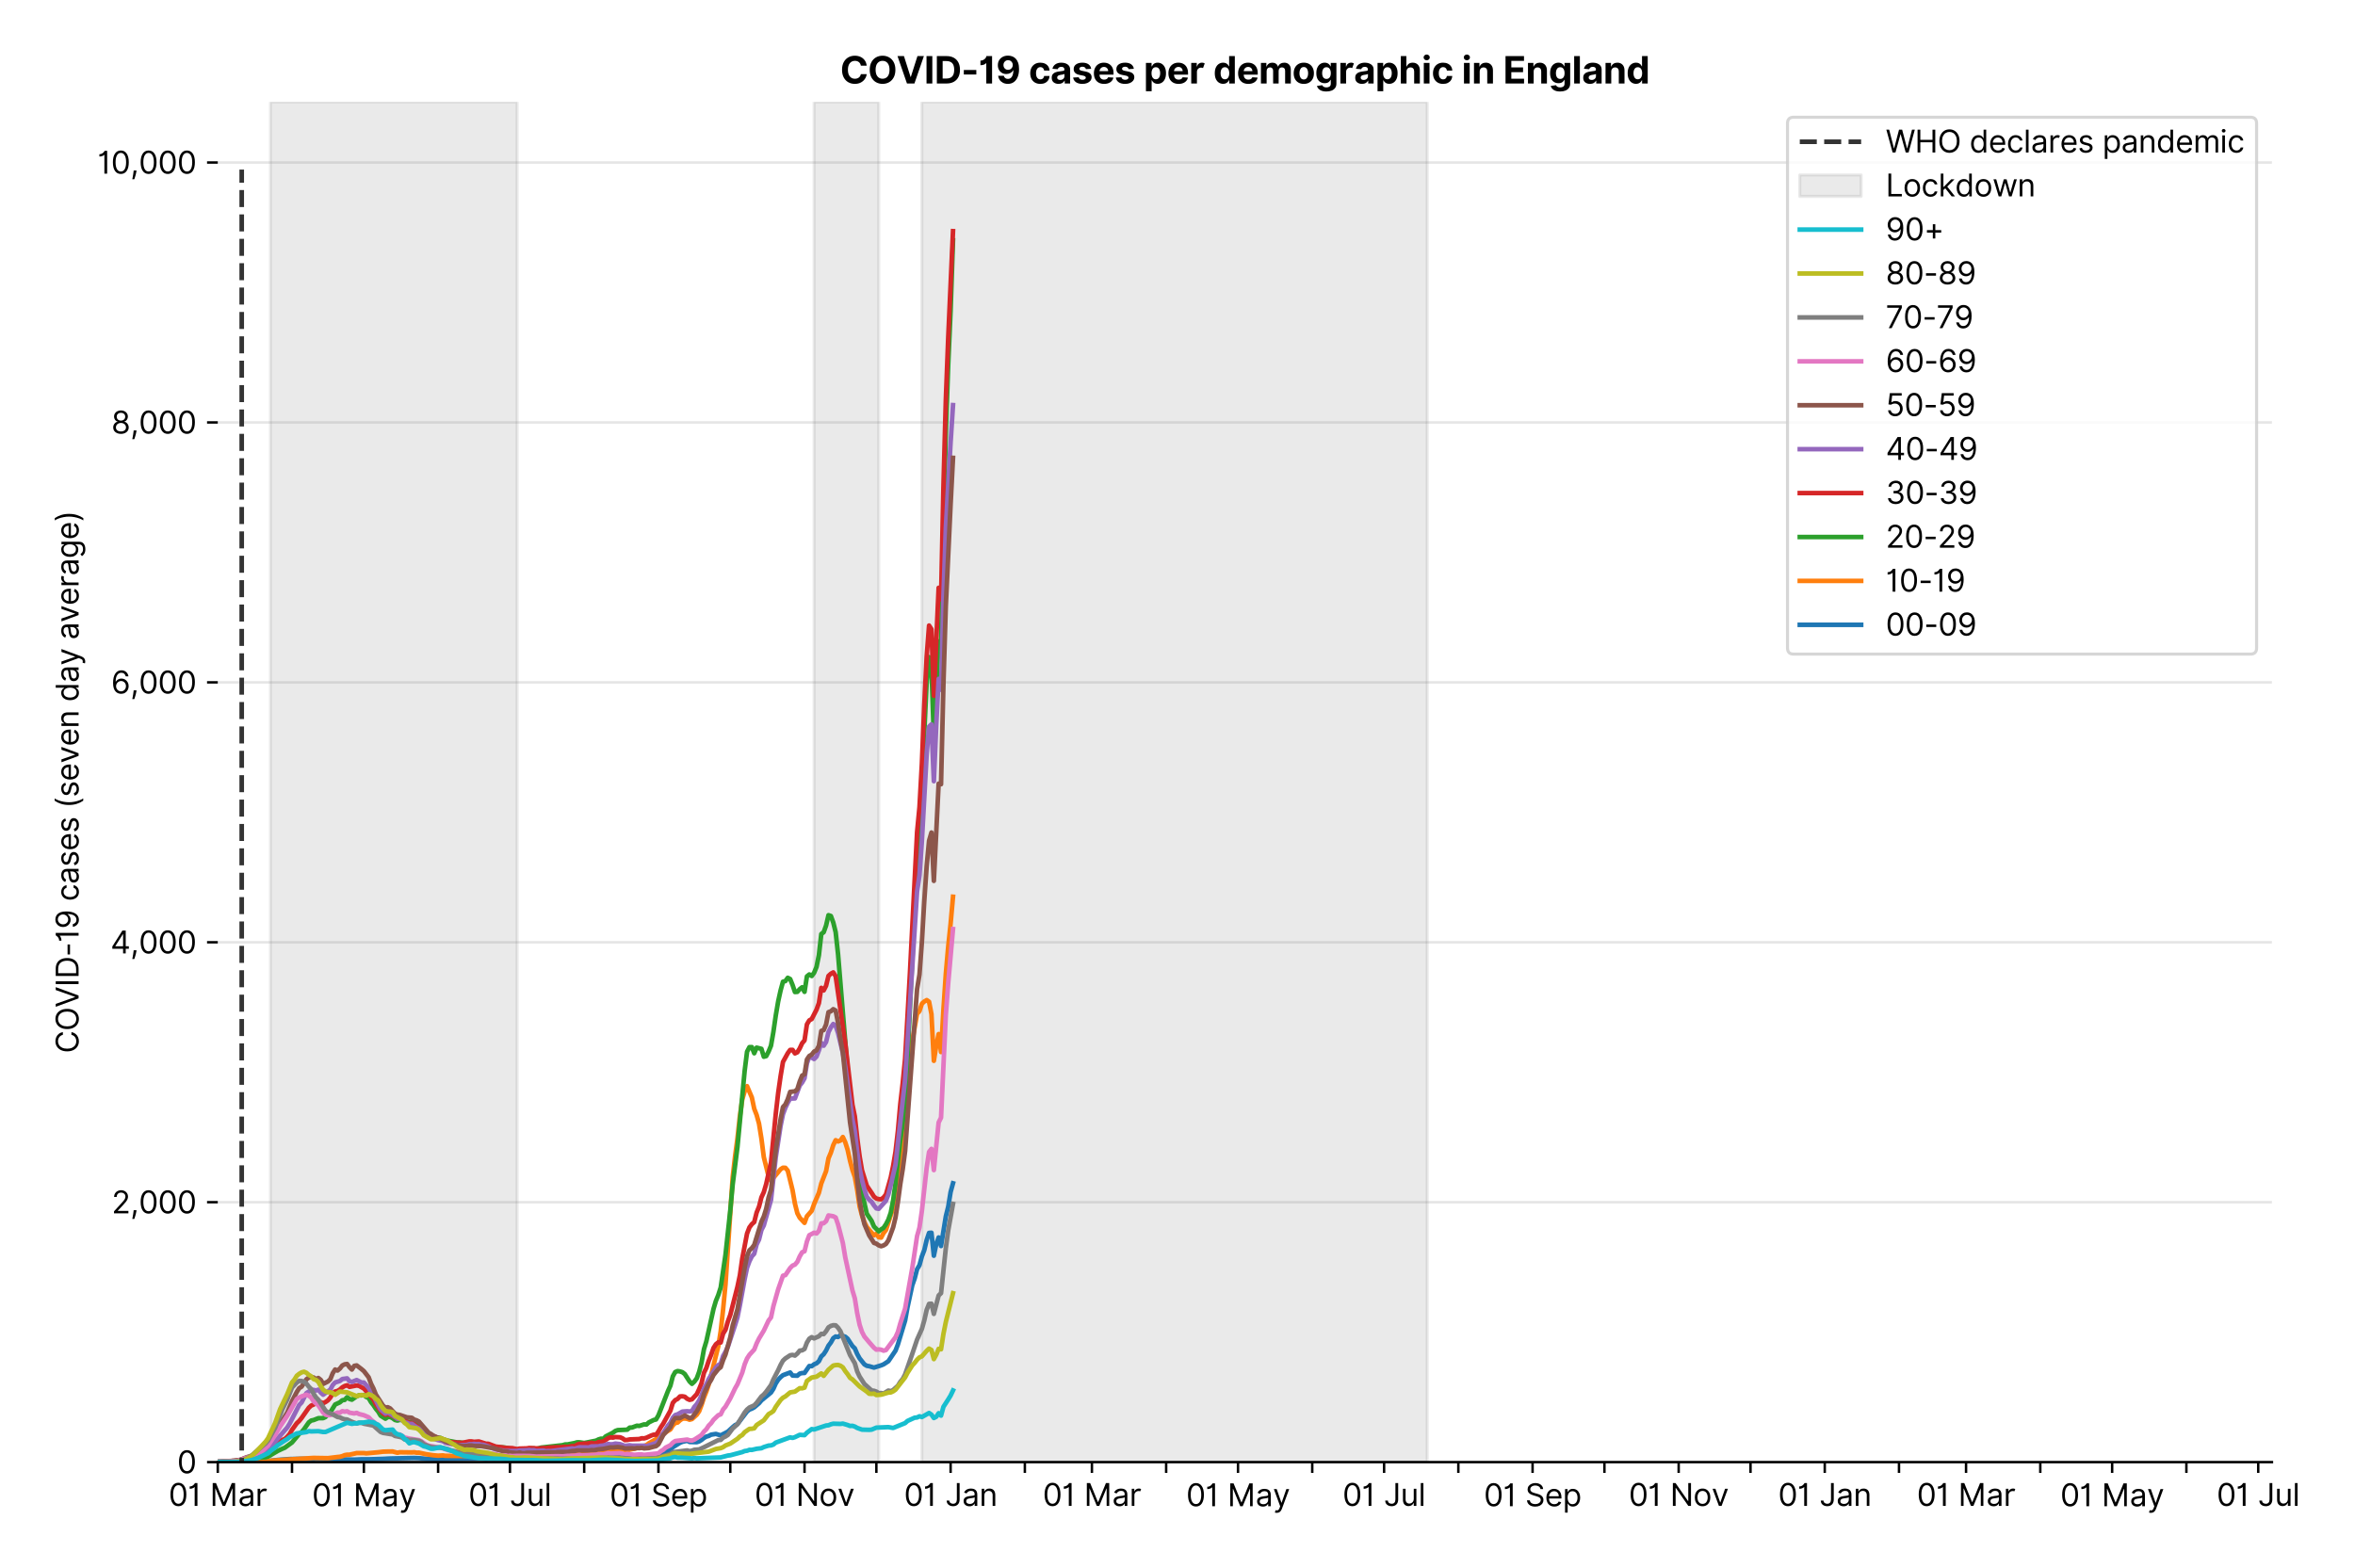 <?xml version="1.0" encoding="utf-8" standalone="no"?>
<!DOCTYPE svg PUBLIC "-//W3C//DTD SVG 1.1//EN"
  "http://www.w3.org/Graphics/SVG/1.1/DTD/svg11.dtd">
<svg xmlns:xlink="http://www.w3.org/1999/xlink" viewBox="0 0 767.667 511.234" xmlns="http://www.w3.org/2000/svg" version="1.1">
 <defs>
  <style type="text/css">*{stroke-linejoin: round; stroke-linecap: butt}</style>
 </defs>
 <g id="figure_1">
  <g id="patch_1">
   <path d="M 0 511.234 
L 767.667 511.234 
L 767.667 0 
L 0 0 
z
" style="fill: #ffffff"/>
  </g>
  <g id="axes_1">
   <g id="patch_2">
    <path d="M 70.989 476.745 
L 740.589 476.745 
L 740.589 33.225 
L 70.989 33.225 
z
" style="fill: #ffffff"/>
   </g>
   <g id="matplotlib.axis_1">
    <g id="xtick_1">
     <g id="line2d_1">
      <defs>
       <path id="m01720fc6f0" d="M 0 0 
L 0 3.5 
" style="stroke: #000000; stroke-width: 0.8"/>
      </defs>
      <g>
       <use xlink:href="#m01720fc6f0" x="70.989" y="476.745" style="stroke: #000000; stroke-width: 0.8"/>
      </g>
     </g>
     <g id="text_1">
      <!-- 01 Mar -->
      <g transform="translate(54.952 491.018)scale(0.1 -0.1)">
       <defs>
        <path id="Inter-Regular-30" d="M 2000 -64 
Q 1230 -64 806 561 
Q 382 1186 382 2327 
Q 382 3459 809 4088 
Q 1236 4718 2000 4718 
Q 2764 4718 3191 4088 
Q 3618 3459 3618 2327 
Q 3618 1186 3194 561 
Q 2771 -64 2000 -64 
z
M 2000 436 
Q 2509 436 2791 927 
Q 3073 1418 3073 2327 
Q 3073 3234 2789 3730 
Q 2505 4227 2000 4227 
Q 1496 4227 1211 3730 
Q 927 3234 927 2327 
Q 927 1418 1210 927 
Q 1493 436 2000 436 
z
" transform="scale(0.016)"/>
        <path id="Inter-Regular-31" d="M 1973 4655 
L 1973 0 
L 1409 0 
L 1409 3836 
L 1373 3836 
Q 1341 3773 1209 3692 
Q 1077 3611 868 3551 
Q 659 3491 391 3491 
L 391 3964 
Q 661 3964 859 4061 
Q 1057 4159 1190 4291 
Q 1323 4423 1392 4529 
Q 1461 4636 1473 4655 
L 1973 4655 
z
" transform="scale(0.016)"/>
        <path id="Inter-Regular-20" transform="scale(0.016)"/>
        <path id="Inter-Regular-4d" d="M 564 4655 
L 1236 4655 
L 2818 791 
L 2873 791 
L 4455 4655 
L 5127 4655 
L 5127 0 
L 4600 0 
L 4600 3536 
L 4555 3536 
L 3100 0 
L 2591 0 
L 1136 3536 
L 1091 3536 
L 1091 0 
L 564 0 
L 564 4655 
z
" transform="scale(0.016)"/>
        <path id="Inter-Regular-61" d="M 1518 -82 
Q 1186 -82 916 44 
Q 646 170 486 410 
Q 327 650 327 991 
Q 327 1291 445 1478 
Q 564 1666 761 1773 
Q 959 1880 1199 1933 
Q 1439 1986 1682 2018 
Q 2000 2059 2199 2080 
Q 2398 2102 2490 2154 
Q 2582 2207 2582 2336 
L 2582 2355 
Q 2582 2691 2399 2877 
Q 2216 3064 1846 3064 
Q 1461 3064 1243 2895 
Q 1025 2727 936 2536 
L 427 2718 
Q 564 3036 792 3214 
Q 1021 3393 1292 3464 
Q 1564 3536 1827 3536 
Q 1996 3536 2215 3496 
Q 2434 3457 2640 3334 
Q 2846 3211 2982 2963 
Q 3118 2716 3118 2300 
L 3118 0 
L 2582 0 
L 2582 473 
L 2555 473 
Q 2500 359 2373 229 
Q 2246 100 2034 9 
Q 1823 -82 1518 -82 
z
M 1600 400 
Q 1918 400 2137 525 
Q 2357 650 2469 847 
Q 2582 1045 2582 1264 
L 2582 1755 
Q 2548 1714 2433 1681 
Q 2318 1648 2169 1624 
Q 2021 1600 1881 1583 
Q 1741 1566 1655 1555 
Q 1446 1527 1265 1467 
Q 1084 1407 974 1287 
Q 864 1168 864 964 
Q 864 684 1072 542 
Q 1280 400 1600 400 
z
" transform="scale(0.016)"/>
        <path id="Inter-Regular-72" d="M 491 0 
L 491 3491 
L 1009 3491 
L 1009 2964 
L 1046 2964 
Q 1139 3223 1389 3384 
Q 1639 3545 1955 3545 
Q 2100 3545 2209 3511 
Q 2318 3477 2400 3418 
L 2218 2964 
Q 2161 2993 2085 3010 
Q 2009 3027 1909 3027 
Q 1527 3027 1277 2794 
Q 1027 2561 1027 2209 
L 1027 0 
L 491 0 
z
" transform="scale(0.016)"/>
       </defs>
       <use xlink:href="#Inter-Regular-30"/>
       <use xlink:href="#Inter-Regular-31" x="62.5"/>
       <use xlink:href="#Inter-Regular-20" x="106.676"/>
       <use xlink:href="#Inter-Regular-4d" x="134.801"/>
       <use xlink:href="#Inter-Regular-61" x="225.994"/>
       <use xlink:href="#Inter-Regular-72" x="282.386"/>
      </g>
     </g>
    </g>
    <g id="xtick_2">
     <g id="line2d_2">
      <g>
       <use xlink:href="#m01720fc6f0" x="95.19" y="476.745" style="stroke: #000000; stroke-width: 0.8"/>
      </g>
     </g>
    </g>
    <g id="xtick_3">
     <g id="line2d_3">
      <g>
       <use xlink:href="#m01720fc6f0" x="118.61" y="476.745" style="stroke: #000000; stroke-width: 0.8"/>
      </g>
     </g>
     <g id="text_2">
      <!-- 01 May -->
      <g transform="translate(101.707 491.117)scale(0.1 -0.1)">
       <defs>
        <path id="Inter-Regular-79" d="M 818 -1355 
Q 682 -1355 575 -1333 
Q 468 -1311 427 -1291 
L 564 -818 
Q 857 -893 1053 -814 
Q 1250 -736 1391 -345 
L 1509 -18 
L 218 3491 
L 800 3491 
L 1764 709 
L 1800 709 
L 2764 3491 
L 3346 3491 
L 1846 -564 
Q 1550 -1355 818 -1355 
z
" transform="scale(0.016)"/>
       </defs>
       <use xlink:href="#Inter-Regular-30"/>
       <use xlink:href="#Inter-Regular-31" x="62.5"/>
       <use xlink:href="#Inter-Regular-20" x="106.676"/>
       <use xlink:href="#Inter-Regular-4d" x="134.801"/>
       <use xlink:href="#Inter-Regular-61" x="225.994"/>
       <use xlink:href="#Inter-Regular-79" x="282.386"/>
      </g>
     </g>
    </g>
    <g id="xtick_4">
     <g id="line2d_4">
      <g>
       <use xlink:href="#m01720fc6f0" x="142.811" y="476.745" style="stroke: #000000; stroke-width: 0.8"/>
      </g>
     </g>
    </g>
    <g id="xtick_5">
     <g id="line2d_5">
      <g>
       <use xlink:href="#m01720fc6f0" x="166.231" y="476.745" style="stroke: #000000; stroke-width: 0.8"/>
      </g>
     </g>
     <g id="text_3">
      <!-- 01 Jul -->
      <g transform="translate(152.688 491.018)scale(0.1 -0.1)">
       <defs>
        <path id="Inter-Regular-4a" d="M 2346 4655 
L 2909 4655 
L 2909 1327 
Q 2909 657 2549 296 
Q 2189 -64 1582 -64 
Q 1200 -64 902 76 
Q 605 216 434 475 
Q 264 734 264 1091 
L 818 1091 
Q 818 795 1034 615 
Q 1250 436 1582 436 
Q 1948 436 2147 664 
Q 2346 893 2346 1327 
L 2346 4655 
z
" transform="scale(0.016)"/>
        <path id="Inter-Regular-75" d="M 2691 1427 
L 2691 3491 
L 3227 3491 
L 3227 0 
L 2691 0 
L 2691 591 
L 2655 591 
Q 2532 325 2273 140 
Q 2014 -45 1618 -45 
Q 1127 -45 809 280 
Q 491 605 491 1273 
L 491 3491 
L 1027 3491 
L 1027 1309 
Q 1027 927 1242 700 
Q 1457 473 1791 473 
Q 1991 473 2199 575 
Q 2407 677 2549 888 
Q 2691 1100 2691 1427 
z
" transform="scale(0.016)"/>
        <path id="Inter-Regular-6c" d="M 1027 4655 
L 1027 0 
L 491 0 
L 491 4655 
L 1027 4655 
z
" transform="scale(0.016)"/>
       </defs>
       <use xlink:href="#Inter-Regular-30"/>
       <use xlink:href="#Inter-Regular-31" x="62.5"/>
       <use xlink:href="#Inter-Regular-20" x="106.676"/>
       <use xlink:href="#Inter-Regular-4a" x="134.801"/>
       <use xlink:href="#Inter-Regular-75" x="189.063"/>
       <use xlink:href="#Inter-Regular-6c" x="247.159"/>
      </g>
     </g>
    </g>
    <g id="xtick_6">
     <g id="line2d_6">
      <g>
       <use xlink:href="#m01720fc6f0" x="190.432" y="476.745" style="stroke: #000000; stroke-width: 0.8"/>
      </g>
     </g>
    </g>
    <g id="xtick_7">
     <g id="line2d_7">
      <g>
       <use xlink:href="#m01720fc6f0" x="214.633" y="476.745" style="stroke: #000000; stroke-width: 0.8"/>
      </g>
     </g>
     <g id="text_4">
      <!-- 01 Sep -->
      <g transform="translate(198.746 491.117)scale(0.1 -0.1)">
       <defs>
        <path id="Inter-Regular-53" d="M 3109 3491 
Q 3068 3836 2777 4027 
Q 2486 4218 2064 4218 
Q 1600 4218 1318 3999 
Q 1036 3780 1036 3445 
Q 1036 3195 1189 3042 
Q 1343 2889 1553 2803 
Q 1764 2718 1936 2673 
L 2409 2545 
Q 2591 2498 2815 2414 
Q 3039 2330 3244 2185 
Q 3450 2041 3584 1816 
Q 3718 1591 3718 1264 
Q 3718 886 3521 581 
Q 3325 277 2949 97 
Q 2573 -82 2036 -82 
Q 1286 -82 845 272 
Q 405 627 364 1200 
L 946 1200 
Q 968 936 1124 764 
Q 1280 593 1519 510 
Q 1759 427 2036 427 
Q 2359 427 2616 533 
Q 2873 639 3023 828 
Q 3173 1018 3173 1273 
Q 3173 1505 3043 1650 
Q 2914 1795 2702 1886 
Q 2491 1977 2246 2045 
L 1673 2209 
Q 1127 2366 809 2657 
Q 491 2948 491 3418 
Q 491 3809 703 4101 
Q 916 4393 1276 4555 
Q 1636 4718 2082 4718 
Q 2532 4718 2882 4558 
Q 3232 4398 3437 4120 
Q 3643 3843 3655 3491 
L 3109 3491 
z
" transform="scale(0.016)"/>
        <path id="Inter-Regular-65" d="M 1955 -73 
Q 1450 -73 1085 151 
Q 721 375 524 778 
Q 327 1182 327 1718 
Q 327 2255 524 2665 
Q 721 3075 1074 3305 
Q 1427 3536 1900 3536 
Q 2173 3536 2439 3445 
Q 2705 3355 2923 3151 
Q 3141 2948 3270 2614 
Q 3400 2280 3400 1791 
L 3400 1564 
L 866 1564 
Q 884 1005 1183 707 
Q 1482 409 1955 409 
Q 2271 409 2498 545 
Q 2725 682 2827 955 
L 3346 809 
Q 3223 414 2854 170 
Q 2486 -73 1955 -73 
z
M 866 2027 
L 2855 2027 
Q 2855 2470 2595 2762 
Q 2336 3055 1900 3055 
Q 1593 3055 1368 2911 
Q 1143 2768 1013 2533 
Q 884 2298 866 2027 
z
" transform="scale(0.016)"/>
        <path id="Inter-Regular-70" d="M 491 -1309 
L 491 3491 
L 1009 3491 
L 1009 2936 
L 1073 2936 
Q 1132 3027 1237 3169 
Q 1343 3311 1542 3423 
Q 1741 3536 2082 3536 
Q 2523 3536 2859 3315 
Q 3196 3095 3384 2690 
Q 3573 2286 3573 1736 
Q 3573 1182 3384 776 
Q 3196 370 2861 148 
Q 2527 -73 2091 -73 
Q 1755 -73 1552 39 
Q 1350 152 1241 296 
Q 1132 441 1073 536 
L 1027 536 
L 1027 -1309 
L 491 -1309 
z
M 1018 1745 
Q 1018 1152 1276 780 
Q 1534 409 2018 409 
Q 2355 409 2581 587 
Q 2807 766 2921 1069 
Q 3036 1373 3036 1745 
Q 3036 2114 2923 2410 
Q 2811 2707 2585 2881 
Q 2359 3055 2018 3055 
Q 1527 3055 1272 2693 
Q 1018 2332 1018 1745 
z
" transform="scale(0.016)"/>
       </defs>
       <use xlink:href="#Inter-Regular-30"/>
       <use xlink:href="#Inter-Regular-31" x="62.5"/>
       <use xlink:href="#Inter-Regular-20" x="106.676"/>
       <use xlink:href="#Inter-Regular-53" x="134.801"/>
       <use xlink:href="#Inter-Regular-65" x="198.58"/>
       <use xlink:href="#Inter-Regular-70" x="256.818"/>
      </g>
     </g>
    </g>
    <g id="xtick_8">
     <g id="line2d_8">
      <g>
       <use xlink:href="#m01720fc6f0" x="238.053" y="476.745" style="stroke: #000000; stroke-width: 0.8"/>
      </g>
     </g>
    </g>
    <g id="xtick_9">
     <g id="line2d_9">
      <g>
       <use xlink:href="#m01720fc6f0" x="262.254" y="476.745" style="stroke: #000000; stroke-width: 0.8"/>
      </g>
     </g>
     <g id="text_5">
      <!-- 01 Nov -->
      <g transform="translate(245.983 491.018)scale(0.1 -0.1)">
       <defs>
        <path id="Inter-Regular-4e" d="M 4255 4655 
L 4255 0 
L 3709 0 
L 1173 3655 
L 1127 3655 
L 1127 0 
L 564 0 
L 564 4655 
L 1109 4655 
L 3655 991 
L 3700 991 
L 3700 4655 
L 4255 4655 
z
" transform="scale(0.016)"/>
        <path id="Inter-Regular-6f" d="M 1909 -73 
Q 1436 -73 1080 152 
Q 725 377 526 781 
Q 327 1186 327 1727 
Q 327 2273 526 2679 
Q 725 3086 1080 3311 
Q 1436 3536 1909 3536 
Q 2382 3536 2737 3311 
Q 3093 3086 3292 2679 
Q 3491 2273 3491 1727 
Q 3491 1186 3292 781 
Q 3093 377 2737 152 
Q 2382 -73 1909 -73 
z
M 1909 409 
Q 2268 409 2500 593 
Q 2732 777 2843 1077 
Q 2955 1377 2955 1727 
Q 2955 2077 2843 2379 
Q 2732 2682 2500 2868 
Q 2268 3055 1909 3055 
Q 1550 3055 1318 2868 
Q 1086 2682 975 2379 
Q 864 2077 864 1727 
Q 864 1377 975 1077 
Q 1086 777 1318 593 
Q 1550 409 1909 409 
z
" transform="scale(0.016)"/>
        <path id="Inter-Regular-76" d="M 3346 3491 
L 2055 0 
L 1509 0 
L 218 3491 
L 800 3491 
L 1764 709 
L 1800 709 
L 2764 3491 
L 3346 3491 
z
" transform="scale(0.016)"/>
       </defs>
       <use xlink:href="#Inter-Regular-30"/>
       <use xlink:href="#Inter-Regular-31" x="62.5"/>
       <use xlink:href="#Inter-Regular-20" x="106.676"/>
       <use xlink:href="#Inter-Regular-4e" x="134.801"/>
       <use xlink:href="#Inter-Regular-6f" x="210.085"/>
       <use xlink:href="#Inter-Regular-76" x="269.744"/>
      </g>
     </g>
    </g>
    <g id="xtick_10">
     <g id="line2d_10">
      <g>
       <use xlink:href="#m01720fc6f0" x="285.674" y="476.745" style="stroke: #000000; stroke-width: 0.8"/>
      </g>
     </g>
    </g>
    <g id="xtick_11">
     <g id="line2d_11">
      <g>
       <use xlink:href="#m01720fc6f0" x="309.875" y="476.745" style="stroke: #000000; stroke-width: 0.8"/>
      </g>
     </g>
     <g id="text_6">
      <!-- 01 Jan -->
      <g transform="translate(294.676 491.018)scale(0.1 -0.1)">
       <defs>
        <path id="Inter-Regular-6e" d="M 1027 2100 
L 1027 0 
L 491 0 
L 491 3491 
L 1009 3491 
L 1009 2945 
L 1055 2945 
Q 1177 3211 1427 3373 
Q 1677 3536 2073 3536 
Q 2602 3536 2928 3211 
Q 3255 2886 3255 2218 
L 3255 0 
L 2718 0 
L 2718 2182 
Q 2718 2593 2504 2824 
Q 2291 3055 1918 3055 
Q 1534 3055 1280 2806 
Q 1027 2557 1027 2100 
z
" transform="scale(0.016)"/>
       </defs>
       <use xlink:href="#Inter-Regular-30"/>
       <use xlink:href="#Inter-Regular-31" x="62.5"/>
       <use xlink:href="#Inter-Regular-20" x="106.676"/>
       <use xlink:href="#Inter-Regular-4a" x="134.801"/>
       <use xlink:href="#Inter-Regular-61" x="189.063"/>
       <use xlink:href="#Inter-Regular-6e" x="245.455"/>
      </g>
     </g>
    </g>
    <g id="xtick_12">
     <g id="line2d_12">
      <g>
       <use xlink:href="#m01720fc6f0" x="334.076" y="476.745" style="stroke: #000000; stroke-width: 0.8"/>
      </g>
     </g>
    </g>
    <g id="xtick_13">
     <g id="line2d_13">
      <g>
       <use xlink:href="#m01720fc6f0" x="355.935" y="476.745" style="stroke: #000000; stroke-width: 0.8"/>
      </g>
     </g>
     <g id="text_7">
      <!-- 01 Mar -->
      <g transform="translate(339.898 491.018)scale(0.1 -0.1)">
       <use xlink:href="#Inter-Regular-30"/>
       <use xlink:href="#Inter-Regular-31" x="62.5"/>
       <use xlink:href="#Inter-Regular-20" x="106.676"/>
       <use xlink:href="#Inter-Regular-4d" x="134.801"/>
       <use xlink:href="#Inter-Regular-61" x="225.994"/>
       <use xlink:href="#Inter-Regular-72" x="282.386"/>
      </g>
     </g>
    </g>
    <g id="xtick_14">
     <g id="line2d_14">
      <g>
       <use xlink:href="#m01720fc6f0" x="380.136" y="476.745" style="stroke: #000000; stroke-width: 0.8"/>
      </g>
     </g>
    </g>
    <g id="xtick_15">
     <g id="line2d_15">
      <g>
       <use xlink:href="#m01720fc6f0" x="403.556" y="476.745" style="stroke: #000000; stroke-width: 0.8"/>
      </g>
     </g>
     <g id="text_8">
      <!-- 01 May -->
      <g transform="translate(386.653 491.117)scale(0.1 -0.1)">
       <use xlink:href="#Inter-Regular-30"/>
       <use xlink:href="#Inter-Regular-31" x="62.5"/>
       <use xlink:href="#Inter-Regular-20" x="106.676"/>
       <use xlink:href="#Inter-Regular-4d" x="134.801"/>
       <use xlink:href="#Inter-Regular-61" x="225.994"/>
       <use xlink:href="#Inter-Regular-79" x="282.386"/>
      </g>
     </g>
    </g>
    <g id="xtick_16">
     <g id="line2d_16">
      <g>
       <use xlink:href="#m01720fc6f0" x="427.757" y="476.745" style="stroke: #000000; stroke-width: 0.8"/>
      </g>
     </g>
    </g>
    <g id="xtick_17">
     <g id="line2d_17">
      <g>
       <use xlink:href="#m01720fc6f0" x="451.177" y="476.745" style="stroke: #000000; stroke-width: 0.8"/>
      </g>
     </g>
     <g id="text_9">
      <!-- 01 Jul -->
      <g transform="translate(437.633 491.018)scale(0.1 -0.1)">
       <use xlink:href="#Inter-Regular-30"/>
       <use xlink:href="#Inter-Regular-31" x="62.5"/>
       <use xlink:href="#Inter-Regular-20" x="106.676"/>
       <use xlink:href="#Inter-Regular-4a" x="134.801"/>
       <use xlink:href="#Inter-Regular-75" x="189.063"/>
       <use xlink:href="#Inter-Regular-6c" x="247.159"/>
      </g>
     </g>
    </g>
    <g id="xtick_18">
     <g id="line2d_18">
      <g>
       <use xlink:href="#m01720fc6f0" x="475.378" y="476.745" style="stroke: #000000; stroke-width: 0.8"/>
      </g>
     </g>
    </g>
    <g id="xtick_19">
     <g id="line2d_19">
      <g>
       <use xlink:href="#m01720fc6f0" x="499.579" y="476.745" style="stroke: #000000; stroke-width: 0.8"/>
      </g>
     </g>
     <g id="text_10">
      <!-- 01 Sep -->
      <g transform="translate(483.691 491.117)scale(0.1 -0.1)">
       <use xlink:href="#Inter-Regular-30"/>
       <use xlink:href="#Inter-Regular-31" x="62.5"/>
       <use xlink:href="#Inter-Regular-20" x="106.676"/>
       <use xlink:href="#Inter-Regular-53" x="134.801"/>
       <use xlink:href="#Inter-Regular-65" x="198.58"/>
       <use xlink:href="#Inter-Regular-70" x="256.818"/>
      </g>
     </g>
    </g>
    <g id="xtick_20">
     <g id="line2d_20">
      <g>
       <use xlink:href="#m01720fc6f0" x="522.999" y="476.745" style="stroke: #000000; stroke-width: 0.8"/>
      </g>
     </g>
    </g>
    <g id="xtick_21">
     <g id="line2d_21">
      <g>
       <use xlink:href="#m01720fc6f0" x="547.2" y="476.745" style="stroke: #000000; stroke-width: 0.8"/>
      </g>
     </g>
     <g id="text_11">
      <!-- 01 Nov -->
      <g transform="translate(530.929 491.018)scale(0.1 -0.1)">
       <use xlink:href="#Inter-Regular-30"/>
       <use xlink:href="#Inter-Regular-31" x="62.5"/>
       <use xlink:href="#Inter-Regular-20" x="106.676"/>
       <use xlink:href="#Inter-Regular-4e" x="134.801"/>
       <use xlink:href="#Inter-Regular-6f" x="210.085"/>
       <use xlink:href="#Inter-Regular-76" x="269.744"/>
      </g>
     </g>
    </g>
    <g id="xtick_22">
     <g id="line2d_22">
      <g>
       <use xlink:href="#m01720fc6f0" x="570.62" y="476.745" style="stroke: #000000; stroke-width: 0.8"/>
      </g>
     </g>
    </g>
    <g id="xtick_23">
     <g id="line2d_23">
      <g>
       <use xlink:href="#m01720fc6f0" x="594.821" y="476.745" style="stroke: #000000; stroke-width: 0.8"/>
      </g>
     </g>
     <g id="text_12">
      <!-- 01 Jan -->
      <g transform="translate(579.622 491.018)scale(0.1 -0.1)">
       <use xlink:href="#Inter-Regular-30"/>
       <use xlink:href="#Inter-Regular-31" x="62.5"/>
       <use xlink:href="#Inter-Regular-20" x="106.676"/>
       <use xlink:href="#Inter-Regular-4a" x="134.801"/>
       <use xlink:href="#Inter-Regular-61" x="189.063"/>
       <use xlink:href="#Inter-Regular-6e" x="245.455"/>
      </g>
     </g>
    </g>
    <g id="xtick_24">
     <g id="line2d_24">
      <g>
       <use xlink:href="#m01720fc6f0" x="619.022" y="476.745" style="stroke: #000000; stroke-width: 0.8"/>
      </g>
     </g>
    </g>
    <g id="xtick_25">
     <g id="line2d_25">
      <g>
       <use xlink:href="#m01720fc6f0" x="640.881" y="476.745" style="stroke: #000000; stroke-width: 0.8"/>
      </g>
     </g>
     <g id="text_13">
      <!-- 01 Mar -->
      <g transform="translate(624.844 491.018)scale(0.1 -0.1)">
       <use xlink:href="#Inter-Regular-30"/>
       <use xlink:href="#Inter-Regular-31" x="62.5"/>
       <use xlink:href="#Inter-Regular-20" x="106.676"/>
       <use xlink:href="#Inter-Regular-4d" x="134.801"/>
       <use xlink:href="#Inter-Regular-61" x="225.994"/>
       <use xlink:href="#Inter-Regular-72" x="282.386"/>
      </g>
     </g>
    </g>
    <g id="xtick_26">
     <g id="line2d_26">
      <g>
       <use xlink:href="#m01720fc6f0" x="665.082" y="476.745" style="stroke: #000000; stroke-width: 0.8"/>
      </g>
     </g>
    </g>
    <g id="xtick_27">
     <g id="line2d_27">
      <g>
       <use xlink:href="#m01720fc6f0" x="688.502" y="476.745" style="stroke: #000000; stroke-width: 0.8"/>
      </g>
     </g>
     <g id="text_14">
      <!-- 01 May -->
      <g transform="translate(671.599 491.117)scale(0.1 -0.1)">
       <use xlink:href="#Inter-Regular-30"/>
       <use xlink:href="#Inter-Regular-31" x="62.5"/>
       <use xlink:href="#Inter-Regular-20" x="106.676"/>
       <use xlink:href="#Inter-Regular-4d" x="134.801"/>
       <use xlink:href="#Inter-Regular-61" x="225.994"/>
       <use xlink:href="#Inter-Regular-79" x="282.386"/>
      </g>
     </g>
    </g>
    <g id="xtick_28">
     <g id="line2d_28">
      <g>
       <use xlink:href="#m01720fc6f0" x="712.703" y="476.745" style="stroke: #000000; stroke-width: 0.8"/>
      </g>
     </g>
    </g>
    <g id="xtick_29">
     <g id="line2d_29">
      <g>
       <use xlink:href="#m01720fc6f0" x="736.123" y="476.745" style="stroke: #000000; stroke-width: 0.8"/>
      </g>
     </g>
     <g id="text_15">
      <!-- 01 Jul -->
      <g transform="translate(722.579 491.018)scale(0.1 -0.1)">
       <use xlink:href="#Inter-Regular-30"/>
       <use xlink:href="#Inter-Regular-31" x="62.5"/>
       <use xlink:href="#Inter-Regular-20" x="106.676"/>
       <use xlink:href="#Inter-Regular-4a" x="134.801"/>
       <use xlink:href="#Inter-Regular-75" x="189.063"/>
       <use xlink:href="#Inter-Regular-6c" x="247.159"/>
      </g>
     </g>
    </g>
   </g>
   <g id="matplotlib.axis_2">
    <g id="ytick_1">
     <g id="line2d_30">
      <path d="M 70.989 476.745 
L 740.589 476.745 
" clip-path="url(#pff09c1b6cc)" style="fill: none; stroke: #e5e5e5; stroke-width: 0.8; stroke-linecap: square"/>
     </g>
     <g id="line2d_31">
      <defs>
       <path id="mef6008642e" d="M 0 0 
L -3.5 0 
" style="stroke: #000000; stroke-width: 0.8"/>
      </defs>
      <g>
       <use xlink:href="#mef6008642e" x="70.989" y="476.745" style="stroke: #000000; stroke-width: 0.8"/>
      </g>
     </g>
     <g id="text_16">
      <!-- 0 -->
      <g transform="translate(57.739 480.382)scale(0.1 -0.1)">
       <use xlink:href="#Inter-Regular-30"/>
      </g>
     </g>
    </g>
    <g id="ytick_2">
     <g id="line2d_32">
      <path d="M 70.989 391.993 
L 740.589 391.993 
" clip-path="url(#pff09c1b6cc)" style="fill: none; stroke: #e5e5e5; stroke-width: 0.8; stroke-linecap: square"/>
     </g>
     <g id="line2d_33">
      <g>
       <use xlink:href="#mef6008642e" x="70.989" y="391.993" style="stroke: #000000; stroke-width: 0.8"/>
      </g>
     </g>
     <g id="text_17">
      <!-- 2,000 -->
      <g transform="translate(36.389 395.629)scale(0.1 -0.1)">
       <defs>
        <path id="Inter-Regular-32" d="M 482 0 
L 482 409 
L 2018 2091 
Q 2289 2386 2464 2605 
Q 2639 2825 2724 3019 
Q 2809 3214 2809 3427 
Q 2809 3795 2553 4011 
Q 2298 4227 1918 4227 
Q 1514 4227 1275 3985 
Q 1036 3743 1036 3345 
L 500 3345 
Q 500 3755 688 4064 
Q 877 4373 1203 4545 
Q 1530 4718 1936 4718 
Q 2346 4718 2661 4545 
Q 2977 4373 3156 4079 
Q 3336 3786 3336 3427 
Q 3336 3170 3244 2926 
Q 3152 2682 2926 2383 
Q 2700 2084 2300 1655 
L 1255 536 
L 1255 500 
L 3418 500 
L 3418 0 
L 482 0 
z
" transform="scale(0.016)"/>
        <path id="Inter-Regular-2c" d="M 1291 636 
L 1255 391 
Q 1216 132 1137 -163 
Q 1059 -459 975 -720 
Q 891 -982 836 -1136 
L 427 -1136 
Q 457 -991 504 -752 
Q 552 -514 601 -219 
Q 650 75 682 382 
L 709 636 
L 1291 636 
z
" transform="scale(0.016)"/>
       </defs>
       <use xlink:href="#Inter-Regular-32"/>
       <use xlink:href="#Inter-Regular-2c" x="60.511"/>
       <use xlink:href="#Inter-Regular-30" x="88.494"/>
       <use xlink:href="#Inter-Regular-30" x="150.994"/>
       <use xlink:href="#Inter-Regular-30" x="213.494"/>
      </g>
     </g>
    </g>
    <g id="ytick_3">
     <g id="line2d_34">
      <path d="M 70.989 307.24 
L 740.589 307.24 
" clip-path="url(#pff09c1b6cc)" style="fill: none; stroke: #e5e5e5; stroke-width: 0.8; stroke-linecap: square"/>
     </g>
     <g id="line2d_35">
      <g>
       <use xlink:href="#mef6008642e" x="70.989" y="307.24" style="stroke: #000000; stroke-width: 0.8"/>
      </g>
     </g>
     <g id="text_18">
      <!-- 4,000 -->
      <g transform="translate(36.02 310.877)scale(0.1 -0.1)">
       <defs>
        <path id="Inter-Regular-34" d="M 373 955 
L 373 1418 
L 2418 4655 
L 3100 4655 
L 3100 1455 
L 3736 1455 
L 3736 955 
L 3100 955 
L 3100 0 
L 2564 0 
L 2564 955 
L 373 955 
z
M 2564 1455 
L 2564 3936 
L 2527 3936 
L 982 1491 
L 982 1455 
L 2564 1455 
z
" transform="scale(0.016)"/>
       </defs>
       <use xlink:href="#Inter-Regular-34"/>
       <use xlink:href="#Inter-Regular-2c" x="64.205"/>
       <use xlink:href="#Inter-Regular-30" x="92.188"/>
       <use xlink:href="#Inter-Regular-30" x="154.688"/>
       <use xlink:href="#Inter-Regular-30" x="217.188"/>
      </g>
     </g>
    </g>
    <g id="ytick_4">
     <g id="line2d_36">
      <path d="M 70.989 222.488 
L 740.589 222.488 
" clip-path="url(#pff09c1b6cc)" style="fill: none; stroke: #e5e5e5; stroke-width: 0.8; stroke-linecap: square"/>
     </g>
     <g id="line2d_37">
      <g>
       <use xlink:href="#mef6008642e" x="70.989" y="222.488" style="stroke: #000000; stroke-width: 0.8"/>
      </g>
     </g>
     <g id="text_19">
      <!-- 6,000 -->
      <g transform="translate(36.205 226.124)scale(0.1 -0.1)">
       <defs>
        <path id="Inter-Regular-36" d="M 2027 -64 
Q 1741 -59 1454 45 
Q 1168 150 932 399 
Q 696 648 552 1074 
Q 409 1500 409 2145 
Q 409 3386 861 4056 
Q 1314 4727 2100 4727 
Q 2686 4727 3073 4384 
Q 3461 4041 3546 3491 
L 2991 3491 
Q 2914 3811 2691 4019 
Q 2468 4227 2100 4227 
Q 1559 4227 1249 3755 
Q 939 3284 936 2427 
L 973 2427 
Q 1164 2716 1461 2880 
Q 1759 3045 2118 3045 
Q 2518 3045 2850 2846 
Q 3182 2648 3382 2299 
Q 3582 1950 3582 1500 
Q 3582 1068 3389 710 
Q 3196 352 2847 142 
Q 2498 -68 2027 -64 
z
M 2027 436 
Q 2314 436 2542 579 
Q 2771 723 2903 964 
Q 3036 1205 3036 1500 
Q 3036 1789 2908 2026 
Q 2780 2264 2556 2404 
Q 2332 2545 2046 2545 
Q 1757 2545 1525 2397 
Q 1293 2250 1157 2010 
Q 1021 1770 1018 1491 
Q 1018 1214 1149 973 
Q 1280 732 1508 584 
Q 1736 436 2027 436 
z
" transform="scale(0.016)"/>
       </defs>
       <use xlink:href="#Inter-Regular-36"/>
       <use xlink:href="#Inter-Regular-2c" x="62.358"/>
       <use xlink:href="#Inter-Regular-30" x="90.341"/>
       <use xlink:href="#Inter-Regular-30" x="152.841"/>
       <use xlink:href="#Inter-Regular-30" x="215.341"/>
      </g>
     </g>
    </g>
    <g id="ytick_5">
     <g id="line2d_38">
      <path d="M 70.989 137.735 
L 740.589 137.735 
" clip-path="url(#pff09c1b6cc)" style="fill: none; stroke: #e5e5e5; stroke-width: 0.8; stroke-linecap: square"/>
     </g>
     <g id="line2d_39">
      <g>
       <use xlink:href="#mef6008642e" x="70.989" y="137.735" style="stroke: #000000; stroke-width: 0.8"/>
      </g>
     </g>
     <g id="text_20">
      <!-- 8,000 -->
      <g transform="translate(36.275 141.372)scale(0.1 -0.1)">
       <defs>
        <path id="Inter-Regular-38" d="M 1973 -64 
Q 1505 -64 1147 103 
Q 789 270 589 564 
Q 389 859 391 1236 
Q 389 1532 507 1783 
Q 625 2034 830 2203 
Q 1036 2373 1291 2418 
L 1291 2445 
Q 957 2532 759 2821 
Q 561 3111 564 3482 
Q 561 3836 743 4115 
Q 925 4395 1244 4556 
Q 1564 4718 1973 4718 
Q 2377 4718 2695 4556 
Q 3014 4395 3197 4115 
Q 3380 3836 3382 3482 
Q 3380 3111 3181 2821 
Q 2982 2532 2655 2445 
L 2655 2418 
Q 2907 2373 3109 2203 
Q 3311 2034 3431 1783 
Q 3552 1532 3555 1236 
Q 3552 859 3351 564 
Q 3150 270 2794 103 
Q 2439 -64 1973 -64 
z
M 1973 436 
Q 2446 436 2722 662 
Q 2998 889 3000 1264 
Q 2998 1527 2864 1729 
Q 2730 1932 2499 2048 
Q 2268 2164 1973 2164 
Q 1675 2164 1442 2048 
Q 1209 1932 1076 1729 
Q 943 1527 946 1264 
Q 943 889 1218 662 
Q 1493 436 1973 436 
z
M 1973 2645 
Q 2348 2645 2591 2864 
Q 2834 3084 2836 3445 
Q 2834 3800 2596 4013 
Q 2359 4227 1973 4227 
Q 1582 4227 1344 4013 
Q 1107 3800 1109 3445 
Q 1107 3084 1349 2864 
Q 1591 2645 1973 2645 
z
" transform="scale(0.016)"/>
       </defs>
       <use xlink:href="#Inter-Regular-38"/>
       <use xlink:href="#Inter-Regular-2c" x="61.648"/>
       <use xlink:href="#Inter-Regular-30" x="89.631"/>
       <use xlink:href="#Inter-Regular-30" x="152.131"/>
       <use xlink:href="#Inter-Regular-30" x="214.631"/>
      </g>
     </g>
    </g>
    <g id="ytick_6">
     <g id="line2d_40">
      <path d="M 70.989 52.983 
L 740.589 52.983 
" clip-path="url(#pff09c1b6cc)" style="fill: none; stroke: #e5e5e5; stroke-width: 0.8; stroke-linecap: square"/>
     </g>
     <g id="line2d_41">
      <g>
       <use xlink:href="#mef6008642e" x="70.989" y="52.983" style="stroke: #000000; stroke-width: 0.8"/>
      </g>
     </g>
     <g id="text_21">
      <!-- 10,000 -->
      <g transform="translate(31.773 56.619)scale(0.1 -0.1)">
       <use xlink:href="#Inter-Regular-31"/>
       <use xlink:href="#Inter-Regular-30" x="44.176"/>
       <use xlink:href="#Inter-Regular-2c" x="106.676"/>
       <use xlink:href="#Inter-Regular-30" x="134.659"/>
       <use xlink:href="#Inter-Regular-30" x="197.159"/>
       <use xlink:href="#Inter-Regular-30" x="259.659"/>
      </g>
     </g>
    </g>
    <g id="text_22">
     <!-- COVID-19 cases (seven day average) -->
     <g transform="translate(25.614 343.418)rotate(-90)scale(0.1 -0.1)">
      <defs>
       <path id="Inter-Regular-43" d="M 4309 3200 
L 3746 3200 
Q 3677 3523 3484 3743 
Q 3291 3964 3018 4077 
Q 2746 4191 2436 4191 
Q 2014 4191 1672 3977 
Q 1330 3764 1128 3348 
Q 927 2932 927 2327 
Q 927 1723 1128 1307 
Q 1330 891 1672 677 
Q 2014 464 2436 464 
Q 2746 464 3018 577 
Q 3291 691 3484 911 
Q 3677 1132 3746 1455 
L 4309 1455 
Q 4223 977 3957 637 
Q 3691 298 3298 117 
Q 2905 -64 2436 -64 
Q 1841 -64 1377 227 
Q 914 518 648 1054 
Q 382 1591 382 2327 
Q 382 3064 648 3600 
Q 914 4136 1377 4427 
Q 1841 4718 2436 4718 
Q 2905 4718 3298 4537 
Q 3691 4357 3957 4017 
Q 4223 3677 4309 3200 
z
" transform="scale(0.016)"/>
       <path id="Inter-Regular-4f" d="M 4491 2327 
Q 4491 1591 4225 1054 
Q 3959 518 3495 227 
Q 3032 -64 2436 -64 
Q 1841 -64 1377 227 
Q 914 518 648 1054 
Q 382 1591 382 2327 
Q 382 3064 648 3600 
Q 914 4136 1377 4427 
Q 1841 4718 2436 4718 
Q 3032 4718 3495 4427 
Q 3959 4136 4225 3600 
Q 4491 3064 4491 2327 
z
M 3946 2327 
Q 3946 2932 3744 3348 
Q 3543 3764 3201 3977 
Q 2859 4191 2436 4191 
Q 2014 4191 1672 3977 
Q 1330 3764 1128 3348 
Q 927 2932 927 2327 
Q 927 1723 1128 1307 
Q 1330 891 1672 677 
Q 2014 464 2436 464 
Q 2859 464 3201 677 
Q 3543 891 3744 1307 
Q 3946 1723 3946 2327 
z
" transform="scale(0.016)"/>
       <path id="Inter-Regular-56" d="M 755 4655 
L 2136 736 
L 2191 736 
L 3573 4655 
L 4164 4655 
L 2455 0 
L 1873 0 
L 164 4655 
L 755 4655 
z
" transform="scale(0.016)"/>
       <path id="Inter-Regular-49" d="M 1127 4655 
L 1127 0 
L 564 0 
L 564 4655 
L 1127 4655 
z
" transform="scale(0.016)"/>
       <path id="Inter-Regular-44" d="M 2000 0 
L 564 0 
L 564 4655 
L 2064 4655 
Q 2741 4655 3223 4376 
Q 3705 4098 3961 3578 
Q 4218 3059 4218 2336 
Q 4218 1609 3959 1085 
Q 3700 561 3204 280 
Q 2709 0 2000 0 
z
M 1127 500 
L 1964 500 
Q 2830 500 3251 992 
Q 3673 1484 3673 2336 
Q 3673 3182 3259 3668 
Q 2846 4155 2027 4155 
L 1127 4155 
L 1127 500 
z
" transform="scale(0.016)"/>
       <path id="Inter-Regular-2d" d="M 2491 2245 
L 2491 1745 
L 455 1745 
L 455 2245 
L 2491 2245 
z
" transform="scale(0.016)"/>
       <path id="Inter-Regular-39" d="M 1964 4727 
Q 2250 4725 2536 4618 
Q 2823 4511 3059 4263 
Q 3296 4016 3439 3590 
Q 3582 3164 3582 2518 
Q 3582 1277 3128 606 
Q 2675 -64 1891 -64 
Q 1305 -64 916 278 
Q 527 620 446 1173 
L 1000 1173 
Q 1075 852 1299 644 
Q 1523 436 1891 436 
Q 2430 436 2742 906 
Q 3055 1377 3055 2236 
L 3018 2236 
Q 2827 1950 2530 1784 
Q 2234 1618 1873 1618 
Q 1473 1618 1140 1817 
Q 807 2016 608 2365 
Q 409 2714 409 3164 
Q 409 3595 601 3952 
Q 793 4309 1142 4520 
Q 1491 4732 1964 4727 
z
M 1964 4227 
Q 1677 4227 1449 4084 
Q 1221 3941 1088 3700 
Q 955 3459 955 3164 
Q 955 2873 1083 2635 
Q 1211 2398 1435 2258 
Q 1659 2118 1946 2118 
Q 2232 2118 2465 2266 
Q 2698 2414 2835 2654 
Q 2973 2895 2973 3173 
Q 2973 3450 2842 3691 
Q 2711 3932 2483 4079 
Q 2255 4227 1964 4227 
z
" transform="scale(0.016)"/>
       <path id="Inter-Regular-63" d="M 1909 -73 
Q 1418 -73 1063 159 
Q 709 391 518 798 
Q 327 1205 327 1727 
Q 327 2259 524 2667 
Q 721 3075 1074 3305 
Q 1427 3536 1900 3536 
Q 2268 3536 2563 3400 
Q 2859 3264 3047 3018 
Q 3236 2773 3282 2445 
L 2746 2445 
Q 2684 2684 2474 2869 
Q 2264 3055 1909 3055 
Q 1439 3055 1151 2697 
Q 864 2339 864 1745 
Q 864 1139 1148 774 
Q 1432 409 1909 409 
Q 2223 409 2447 570 
Q 2671 732 2746 1018 
L 3282 1018 
Q 3236 709 3058 462 
Q 2880 216 2588 71 
Q 2296 -73 1909 -73 
z
" transform="scale(0.016)"/>
       <path id="Inter-Regular-73" d="M 2964 2709 
L 2482 2573 
Q 2411 2755 2245 2914 
Q 2080 3073 1727 3073 
Q 1407 3073 1194 2926 
Q 982 2780 982 2555 
Q 982 2355 1127 2239 
Q 1273 2123 1582 2045 
L 2100 1918 
Q 3027 1691 3027 973 
Q 3027 673 2855 436 
Q 2684 200 2377 63 
Q 2071 -73 1664 -73 
Q 1130 -73 780 159 
Q 430 391 336 836 
L 846 964 
Q 989 400 1655 400 
Q 2030 400 2251 560 
Q 2473 720 2473 945 
Q 2473 1316 1955 1436 
L 1373 1573 
Q 893 1686 669 1926 
Q 446 2166 446 2527 
Q 446 2823 613 3050 
Q 780 3277 1069 3406 
Q 1359 3536 1727 3536 
Q 2246 3536 2542 3309 
Q 2839 3082 2964 2709 
z
" transform="scale(0.016)"/>
       <path id="Inter-Regular-28" d="M 682 1964 
Q 682 2823 906 3544 
Q 1130 4266 1546 4873 
L 2018 4873 
Q 1800 4573 1623 4095 
Q 1446 3618 1341 3061 
Q 1236 2505 1236 1964 
Q 1236 1423 1341 866 
Q 1446 309 1623 -168 
Q 1800 -645 2018 -945 
L 1546 -945 
Q 1130 -339 906 383 
Q 682 1105 682 1964 
z
" transform="scale(0.016)"/>
       <path id="Inter-Regular-64" d="M 1809 -73 
Q 1373 -73 1039 148 
Q 705 370 516 776 
Q 327 1182 327 1736 
Q 327 2286 516 2690 
Q 705 3095 1041 3315 
Q 1377 3536 1818 3536 
Q 2159 3536 2358 3423 
Q 2557 3311 2662 3169 
Q 2768 3027 2827 2936 
L 2873 2936 
L 2873 4655 
L 3409 4655 
L 3409 0 
L 2891 0 
L 2891 536 
L 2827 536 
Q 2768 441 2659 296 
Q 2550 152 2348 39 
Q 2146 -73 1809 -73 
z
M 1882 409 
Q 2366 409 2624 780 
Q 2882 1152 2882 1745 
Q 2882 2332 2627 2693 
Q 2373 3055 1882 3055 
Q 1541 3055 1315 2881 
Q 1089 2707 976 2410 
Q 864 2114 864 1745 
Q 864 1373 978 1069 
Q 1093 766 1319 587 
Q 1546 409 1882 409 
z
" transform="scale(0.016)"/>
       <path id="Inter-Regular-67" d="M 1900 -1382 
Q 1316 -1382 976 -1169 
Q 636 -957 473 -682 
L 900 -382 
Q 973 -477 1084 -601 
Q 1196 -725 1390 -817 
Q 1584 -909 1900 -909 
Q 2323 -909 2598 -704 
Q 2873 -500 2873 -64 
L 2873 645 
L 2827 645 
Q 2768 550 2660 410 
Q 2552 270 2351 162 
Q 2150 55 1809 55 
Q 1386 55 1051 255 
Q 716 455 521 836 
Q 327 1218 327 1764 
Q 327 2300 516 2699 
Q 705 3098 1041 3317 
Q 1377 3536 1818 3536 
Q 2159 3536 2360 3423 
Q 2561 3311 2669 3169 
Q 2777 3027 2836 2936 
L 2891 2936 
L 2891 3491 
L 3409 3491 
L 3409 -100 
Q 3409 -550 3205 -833 
Q 3002 -1116 2660 -1249 
Q 2318 -1382 1900 -1382 
z
M 1882 536 
Q 2366 536 2624 864 
Q 2882 1193 2882 1773 
Q 2882 2339 2627 2697 
Q 2373 3055 1882 3055 
Q 1541 3055 1315 2882 
Q 1089 2709 976 2418 
Q 864 2127 864 1773 
Q 864 1227 1120 881 
Q 1377 536 1882 536 
z
" transform="scale(0.016)"/>
       <path id="Inter-Regular-29" d="M 1638 1940 
Q 1638 1081 1414 359 
Q 1191 -362 775 -969 
L 302 -969 
Q 520 -669 697 -191 
Q 875 286 979 842 
Q 1084 1399 1084 1940 
Q 1084 2481 979 3038 
Q 875 3595 697 4072 
Q 520 4549 302 4849 
L 775 4849 
Q 1191 4243 1414 3521 
Q 1638 2799 1638 1940 
z
" transform="scale(0.016)"/>
      </defs>
      <use xlink:href="#Inter-Regular-43"/>
      <use xlink:href="#Inter-Regular-4f" x="72.727"/>
      <use xlink:href="#Inter-Regular-56" x="148.864"/>
      <use xlink:href="#Inter-Regular-49" x="216.477"/>
      <use xlink:href="#Inter-Regular-44" x="242.898"/>
      <use xlink:href="#Inter-Regular-2d" x="314.773"/>
      <use xlink:href="#Inter-Regular-31" x="360.796"/>
      <use xlink:href="#Inter-Regular-39" x="404.972"/>
      <use xlink:href="#Inter-Regular-20" x="467.33"/>
      <use xlink:href="#Inter-Regular-63" x="495.455"/>
      <use xlink:href="#Inter-Regular-61" x="551.279"/>
      <use xlink:href="#Inter-Regular-73" x="607.671"/>
      <use xlink:href="#Inter-Regular-65" x="659.943"/>
      <use xlink:href="#Inter-Regular-73" x="718.182"/>
      <use xlink:href="#Inter-Regular-20" x="770.455"/>
      <use xlink:href="#Inter-Regular-28" x="798.58"/>
      <use xlink:href="#Inter-Regular-73" x="834.801"/>
      <use xlink:href="#Inter-Regular-65" x="887.074"/>
      <use xlink:href="#Inter-Regular-76" x="945.313"/>
      <use xlink:href="#Inter-Regular-65" x="1000.994"/>
      <use xlink:href="#Inter-Regular-6e" x="1059.233"/>
      <use xlink:href="#Inter-Regular-20" x="1117.756"/>
      <use xlink:href="#Inter-Regular-64" x="1145.881"/>
      <use xlink:href="#Inter-Regular-61" x="1207.955"/>
      <use xlink:href="#Inter-Regular-79" x="1264.347"/>
      <use xlink:href="#Inter-Regular-20" x="1320.029"/>
      <use xlink:href="#Inter-Regular-61" x="1348.154"/>
      <use xlink:href="#Inter-Regular-76" x="1404.546"/>
      <use xlink:href="#Inter-Regular-65" x="1460.228"/>
      <use xlink:href="#Inter-Regular-72" x="1518.466"/>
      <use xlink:href="#Inter-Regular-61" x="1556.818"/>
      <use xlink:href="#Inter-Regular-67" x="1613.211"/>
      <use xlink:href="#Inter-Regular-65" x="1674.148"/>
      <use xlink:href="#Inter-Regular-29" x="1732.387"/>
     </g>
    </g>
   </g>
   <g id="patch_3">
    <path d="M 88.164 476.745 
L 88.164 33.225 
L 168.573 33.225 
L 168.573 476.745 
z
" clip-path="url(#pff09c1b6cc)" style="fill: #777777; opacity: 0.15; stroke: #777777; stroke-linejoin: miter"/>
   </g>
   <g id="patch_4">
    <path d="M 265.377 476.745 
L 265.377 33.225 
L 286.455 33.225 
L 286.455 476.745 
z
" clip-path="url(#pff09c1b6cc)" style="fill: #777777; opacity: 0.15; stroke: #777777; stroke-linejoin: miter"/>
   </g>
   <g id="patch_5">
    <path d="M 300.507 476.745 
L 300.507 33.225 
L 465.229 33.225 
L 465.229 476.745 
z
" clip-path="url(#pff09c1b6cc)" style="fill: #777777; opacity: 0.15; stroke: #777777; stroke-linejoin: miter"/>
   </g>
   <g id="line2d_42">
    <path d="M 51.472 476.733 
L 80.357 476.642 
L 85.822 476.473 
L 87.383 476.412 
L 90.506 476.025 
L 94.409 475.734 
L 97.532 475.667 
L 99.874 475.661 
L 102.216 475.734 
L 102.997 475.619 
L 115.487 475.934 
L 117.829 475.819 
L 120.172 475.831 
L 124.856 475.686 
L 127.198 475.558 
L 135.004 475.395 
L 136.566 475.443 
L 138.908 475.661 
L 142.03 475.77 
L 156.083 475.504 
L 158.425 475.667 
L 159.205 475.595 
L 160.767 475.631 
L 163.109 475.571 
L 167.793 475.631 
L 169.354 475.68 
L 172.477 475.565 
L 174.038 475.583 
L 181.064 475.244 
L 181.845 475.347 
L 188.09 475.159 
L 188.871 475.086 
L 190.432 475.141 
L 192.774 475.038 
L 194.336 475.032 
L 195.897 474.814 
L 196.678 474.826 
L 199.02 474.439 
L 203.704 474.826 
L 204.484 475.002 
L 205.265 474.899 
L 206.826 474.893 
L 208.388 474.765 
L 209.168 474.814 
L 214.633 474.239 
L 216.975 473.349 
L 218.536 472.641 
L 219.317 471.89 
L 221.659 470.437 
L 222.44 470.116 
L 224.001 469.771 
L 224.782 470.171 
L 227.124 470.237 
L 227.904 469.983 
L 228.685 469.505 
L 229.466 468.863 
L 230.247 468.421 
L 231.027 468.209 
L 231.808 467.792 
L 233.369 467.549 
L 234.931 468.022 
L 237.273 466.799 
L 238.834 465.352 
L 239.615 464.692 
L 240.395 464.317 
L 243.518 460.224 
L 244.299 459.601 
L 245.079 459.31 
L 245.86 458.874 
L 247.421 457.536 
L 248.202 456.616 
L 251.325 454.05 
L 252.105 452.833 
L 252.886 451.083 
L 253.667 449.872 
L 254.447 449.043 
L 255.228 448.395 
L 257.57 447.518 
L 258.351 448.516 
L 259.912 448.571 
L 260.693 447.887 
L 261.473 447.699 
L 262.254 447.669 
L 263.815 445.411 
L 264.596 445.459 
L 265.377 444.854 
L 266.158 444.533 
L 266.938 443.843 
L 267.719 442.281 
L 268.5 441.561 
L 269.28 440.362 
L 270.061 438.77 
L 270.842 437.741 
L 271.622 436.33 
L 272.403 435.785 
L 273.184 435.943 
L 273.964 435.374 
L 275.526 435.852 
L 276.306 436.512 
L 277.868 438.903 
L 278.648 439.654 
L 279.429 441.5 
L 280.21 442.917 
L 281.771 444.872 
L 282.552 445.338 
L 283.332 445.471 
L 284.894 445.925 
L 287.236 445.187 
L 288.016 444.866 
L 289.578 443.855 
L 291.92 440.38 
L 292.7 438.34 
L 295.042 430.597 
L 295.823 426.245 
L 297.384 419.065 
L 298.165 416.837 
L 298.946 413.841 
L 299.726 412.515 
L 300.507 409.663 
L 301.288 407.635 
L 302.069 404.33 
L 302.849 402.005 
L 303.63 401.957 
L 304.411 409.445 
L 305.191 405.716 
L 305.972 403.483 
L 306.753 406.279 
L 308.314 396.612 
L 309.095 393.482 
L 309.875 388.675 
L 310.656 385.824 
L 310.656 385.824 
" clip-path="url(#pff09c1b6cc)" style="fill: none; stroke: #1f77b4; stroke-width: 1.5; stroke-linecap: square"/>
   </g>
   <g id="line2d_43">
    <path d="M 51.472 476.745 
L 77.234 476.66 
L 80.357 476.582 
L 85.041 476.569 
L 89.725 476.182 
L 92.067 476.012 
L 95.19 475.807 
L 102.216 475.371 
L 106.9 475.449 
L 110.023 475.068 
L 110.803 474.995 
L 111.584 474.79 
L 112.365 474.469 
L 113.145 474.324 
L 113.926 474.317 
L 115.487 473.978 
L 116.268 473.797 
L 118.61 473.791 
L 119.391 473.888 
L 123.294 473.53 
L 124.856 473.337 
L 126.417 473.288 
L 127.978 473.27 
L 129.54 473.694 
L 130.32 473.524 
L 134.224 473.579 
L 135.004 473.512 
L 135.785 473.67 
L 136.566 473.658 
L 138.908 474.16 
L 141.25 474.505 
L 142.811 474.644 
L 144.372 474.554 
L 145.153 474.675 
L 147.495 474.711 
L 152.179 474.771 
L 153.74 474.644 
L 155.302 474.626 
L 156.863 474.463 
L 160.767 474.535 
L 161.547 474.717 
L 168.573 475.207 
L 170.135 475.02 
L 171.696 475.074 
L 173.257 474.874 
L 174.038 474.796 
L 175.599 474.929 
L 177.941 474.79 
L 179.503 474.874 
L 181.064 474.626 
L 183.406 474.293 
L 184.187 474.033 
L 188.871 473.688 
L 189.651 473.857 
L 194.336 473.9 
L 195.897 473.591 
L 196.678 473.543 
L 199.02 472.871 
L 200.581 472.743 
L 201.362 472.798 
L 202.923 472.628 
L 204.484 472.98 
L 205.265 472.671 
L 208.388 472.023 
L 209.168 471.902 
L 209.949 471.472 
L 210.73 471.176 
L 211.51 470.6 
L 214.633 468.784 
L 215.414 467.943 
L 218.536 466.078 
L 219.317 464.789 
L 220.098 463.972 
L 220.878 463.844 
L 221.659 463.112 
L 222.44 462.573 
L 223.22 462.525 
L 224.001 462.61 
L 224.782 462.918 
L 225.562 462.706 
L 227.124 461.29 
L 227.904 460.158 
L 228.685 458.099 
L 229.466 455.696 
L 230.247 453.759 
L 231.027 451.44 
L 234.15 438.945 
L 234.931 434.042 
L 235.711 426.977 
L 236.492 418.841 
L 238.834 383.856 
L 239.615 377.016 
L 240.395 371.156 
L 241.176 363.982 
L 241.957 358.509 
L 242.737 355.84 
L 243.518 354.151 
L 245.079 357.831 
L 245.86 361.53 
L 246.641 363.54 
L 247.421 366.373 
L 248.202 371.252 
L 248.983 377.3 
L 250.544 383.59 
L 251.325 385.007 
L 254.447 381.253 
L 255.228 380.751 
L 256.009 380.775 
L 256.789 381.707 
L 258.351 388.07 
L 259.131 392.489 
L 259.912 395.582 
L 260.693 397.06 
L 262.254 398.73 
L 263.035 396.575 
L 264.596 394.801 
L 265.377 392.58 
L 266.938 388.929 
L 267.719 385.872 
L 269.28 381.877 
L 270.061 377.688 
L 270.842 375.823 
L 271.622 373.383 
L 272.403 371.773 
L 273.184 372.191 
L 273.964 371.882 
L 274.745 370.744 
L 275.526 372.445 
L 276.306 374.915 
L 277.087 378.481 
L 277.868 381.459 
L 278.648 383.741 
L 279.429 388.045 
L 280.21 393.397 
L 280.99 396.309 
L 281.771 398.506 
L 282.552 400.086 
L 284.113 401.951 
L 284.894 402.78 
L 285.674 402.302 
L 286.455 403.422 
L 287.236 403.537 
L 288.016 402.072 
L 288.797 401.079 
L 291.139 393.863 
L 291.92 389.601 
L 294.262 373.644 
L 295.042 366.839 
L 296.604 346.626 
L 297.384 339.398 
L 298.946 330.589 
L 299.726 329.657 
L 300.507 327.266 
L 301.288 326.558 
L 302.069 326.091 
L 302.849 326.624 
L 303.63 330.668 
L 304.411 345.893 
L 305.191 340.99 
L 305.972 337.17 
L 306.753 343.036 
L 307.533 329.215 
L 308.314 317.507 
L 309.095 308.632 
L 309.875 301.18 
L 310.656 292.39 
L 310.656 292.39 
" clip-path="url(#pff09c1b6cc)" style="fill: none; stroke: #ff7f0e; stroke-width: 1.5; stroke-linecap: square"/>
   </g>
   <g id="line2d_44">
    <path d="M 51.472 476.727 
L 67.086 476.739 
L 72.55 476.63 
L 78.015 476.188 
L 80.357 475.546 
L 81.918 475.419 
L 86.603 475.165 
L 87.383 474.941 
L 90.506 473.107 
L 92.067 472.368 
L 92.848 472.041 
L 95.19 470.34 
L 97.532 467.537 
L 98.313 466.956 
L 99.093 466.024 
L 100.655 463.796 
L 101.435 463.191 
L 102.216 463.027 
L 103.777 462.422 
L 105.339 462.398 
L 106.119 462.034 
L 106.9 461.084 
L 107.681 460.509 
L 109.242 457.96 
L 110.803 457.246 
L 111.584 456.568 
L 112.365 456.453 
L 113.145 455.581 
L 113.926 456.162 
L 114.707 456.38 
L 116.268 455.278 
L 117.049 454.952 
L 117.829 454.982 
L 118.61 454.849 
L 119.391 455.496 
L 120.172 455.847 
L 120.952 457.197 
L 121.733 458.16 
L 122.514 459.34 
L 123.294 460.291 
L 124.075 461.599 
L 125.636 462.579 
L 126.417 462.028 
L 127.198 462.01 
L 127.978 462.416 
L 128.759 463.003 
L 129.54 463.197 
L 130.32 462.979 
L 131.101 463.003 
L 131.882 463.324 
L 133.443 463.687 
L 134.224 463.481 
L 135.004 464.044 
L 136.566 464.801 
L 138.127 466.617 
L 138.908 467.12 
L 139.688 467.755 
L 140.469 468.04 
L 141.25 468.56 
L 142.03 468.845 
L 142.811 468.778 
L 143.592 468.857 
L 144.372 469.275 
L 145.934 469.747 
L 149.056 470.328 
L 149.837 470.322 
L 151.398 470.528 
L 153.74 470.576 
L 156.083 470.722 
L 157.644 471.03 
L 159.205 471.133 
L 161.547 471.793 
L 164.67 472.011 
L 166.231 472.38 
L 167.793 472.538 
L 168.573 472.768 
L 169.354 472.628 
L 170.915 472.792 
L 171.696 472.647 
L 172.477 472.338 
L 174.038 472.289 
L 174.819 472.495 
L 176.38 472.005 
L 183.406 471.218 
L 184.187 470.982 
L 184.967 470.976 
L 187.309 470.522 
L 188.09 470.286 
L 188.871 470.28 
L 190.432 470.51 
L 194.336 469.735 
L 195.116 469.335 
L 195.897 469.099 
L 196.678 469.141 
L 197.458 468.355 
L 199.8 467.15 
L 200.581 466.581 
L 201.362 466.302 
L 203.704 466.199 
L 204.484 466.151 
L 205.265 465.491 
L 206.046 465.449 
L 207.607 464.868 
L 208.388 464.946 
L 209.949 464.438 
L 210.73 464.486 
L 211.51 463.79 
L 213.072 463.015 
L 213.852 462.833 
L 214.633 461.496 
L 217.756 453.523 
L 218.536 451.816 
L 219.317 448.777 
L 220.098 447.378 
L 220.878 447.045 
L 221.659 447.172 
L 222.44 447.421 
L 223.22 448.026 
L 224.782 450.448 
L 225.562 451.21 
L 226.343 450.49 
L 227.124 449.424 
L 227.904 447.306 
L 228.685 444.303 
L 229.466 439.944 
L 230.247 437.365 
L 232.589 426.777 
L 233.369 424.156 
L 234.15 422.243 
L 234.931 419.81 
L 236.492 409.119 
L 238.053 394.65 
L 238.834 386.235 
L 240.395 373.952 
L 242.737 349.186 
L 243.518 342.915 
L 244.299 341.426 
L 245.079 341.42 
L 245.86 343.429 
L 246.641 341.595 
L 248.202 341.989 
L 248.983 344.561 
L 249.763 344.356 
L 250.544 342.866 
L 251.325 340.953 
L 252.105 336.468 
L 252.886 331.092 
L 253.667 326.503 
L 254.447 322.956 
L 255.228 320.098 
L 256.009 319.905 
L 256.789 318.821 
L 257.57 319.233 
L 258.351 321.152 
L 259.131 323.464 
L 259.912 323.404 
L 260.693 322.526 
L 261.473 321.914 
L 262.254 323.404 
L 263.035 318.361 
L 263.815 317.731 
L 264.596 318.24 
L 265.377 317.198 
L 266.158 315.292 
L 266.938 311.472 
L 267.719 304.546 
L 268.5 303.959 
L 269.28 301.786 
L 270.061 298.408 
L 270.842 298.674 
L 271.622 300.781 
L 272.403 303.935 
L 273.184 311.157 
L 277.087 358.515 
L 277.868 365.877 
L 278.648 370.738 
L 280.21 384.546 
L 280.99 388.917 
L 282.552 395.752 
L 284.113 398.077 
L 284.894 399.917 
L 286.455 401.509 
L 287.236 400.855 
L 288.016 400.359 
L 288.797 399.19 
L 289.578 397.677 
L 290.358 395.443 
L 291.139 391.411 
L 291.92 385.703 
L 293.481 371.779 
L 294.262 366.288 
L 295.042 358.721 
L 295.823 345.185 
L 298.946 279.696 
L 299.726 271.656 
L 302.069 222.5 
L 302.849 214.248 
L 303.63 217.784 
L 304.411 240.177 
L 305.972 209.127 
L 306.753 210.314 
L 307.533 172.187 
L 308.314 140.944 
L 309.095 118.829 
L 309.875 101.171 
L 310.656 78.354 
L 310.656 78.354 
" clip-path="url(#pff09c1b6cc)" style="fill: none; stroke: #2ca02c; stroke-width: 1.5; stroke-linecap: square"/>
   </g>
   <g id="line2d_45">
    <path d="M 51.472 476.721 
L 72.55 476.618 
L 78.015 476.176 
L 80.357 475.286 
L 82.699 474.983 
L 84.261 474.566 
L 85.041 474.499 
L 87.383 473.343 
L 88.945 471.914 
L 89.725 471.448 
L 91.287 470.104 
L 92.067 469.499 
L 92.848 469.19 
L 93.629 468.47 
L 94.409 467.58 
L 95.19 466.218 
L 96.751 464.056 
L 97.532 463.324 
L 98.313 462.355 
L 100.655 459.014 
L 101.435 458.305 
L 102.216 457.984 
L 102.997 457.44 
L 103.777 457.119 
L 104.558 457.191 
L 105.339 457.549 
L 106.119 457.143 
L 106.9 456.598 
L 107.681 455.678 
L 108.461 454.346 
L 109.242 453.717 
L 110.023 453.535 
L 110.803 453.069 
L 111.584 452.361 
L 112.365 451.925 
L 113.145 451.695 
L 113.926 452.203 
L 116.268 451.749 
L 117.049 451.882 
L 118.61 452.748 
L 120.172 454.461 
L 120.952 455.533 
L 121.733 456.283 
L 122.514 457.912 
L 124.075 460.012 
L 124.856 460.854 
L 125.636 461.314 
L 126.417 461.017 
L 127.978 461.665 
L 129.54 462.555 
L 130.32 462.301 
L 131.101 462.652 
L 131.882 463.354 
L 132.662 463.554 
L 133.443 463.947 
L 134.224 463.984 
L 135.004 464.371 
L 135.785 465.049 
L 136.566 465.237 
L 137.346 465.703 
L 138.127 466.581 
L 138.908 467.126 
L 139.688 467.84 
L 140.469 468.112 
L 141.25 468.227 
L 142.811 468.893 
L 143.592 469.014 
L 146.714 470.213 
L 150.618 470.473 
L 152.96 469.989 
L 153.74 469.995 
L 154.521 470.128 
L 156.083 470.007 
L 158.425 470.746 
L 159.205 470.758 
L 161.547 471.666 
L 163.889 471.95 
L 164.67 472.108 
L 167.012 472.187 
L 168.573 472.495 
L 169.354 472.332 
L 171.696 472.265 
L 172.477 472.144 
L 175.599 472.289 
L 177.161 472.132 
L 177.941 472.193 
L 178.722 472.023 
L 181.845 471.86 
L 182.625 471.902 
L 184.187 471.732 
L 184.967 471.817 
L 186.529 471.509 
L 187.309 471.539 
L 188.09 471.085 
L 188.871 470.77 
L 189.651 470.861 
L 190.432 470.667 
L 191.213 470.728 
L 192.774 470.449 
L 193.555 470.655 
L 194.336 470.552 
L 195.116 470.219 
L 196.678 470.019 
L 198.239 468.936 
L 199.02 468.669 
L 199.8 468.748 
L 200.581 468.566 
L 202.142 468.657 
L 202.923 468.984 
L 203.704 469.559 
L 204.484 469.511 
L 205.265 469.347 
L 208.388 469.22 
L 209.168 468.966 
L 209.949 469.008 
L 210.73 468.784 
L 212.291 468.064 
L 213.072 467.798 
L 213.852 467.828 
L 214.633 466.75 
L 215.414 465.352 
L 216.194 464.202 
L 218.536 459.964 
L 219.317 457.434 
L 220.098 456.532 
L 220.878 456.138 
L 221.659 455.321 
L 222.44 455.278 
L 223.22 455.418 
L 224.001 456.09 
L 224.782 456.441 
L 225.562 456.265 
L 227.124 454.588 
L 227.904 452.948 
L 228.685 450.998 
L 229.466 447.62 
L 230.247 446.034 
L 231.027 443.685 
L 231.808 441.76 
L 232.589 439.514 
L 233.369 438.304 
L 234.15 437.686 
L 234.931 437.741 
L 235.711 434.859 
L 236.492 433.576 
L 237.273 430.852 
L 238.053 428.739 
L 239.615 422.624 
L 240.395 419.549 
L 241.176 415.862 
L 241.957 410.378 
L 243.518 402.211 
L 244.299 400.201 
L 245.079 399.16 
L 245.86 398.476 
L 246.641 395.371 
L 247.421 393.445 
L 248.202 390.419 
L 248.983 388.711 
L 249.763 386.042 
L 251.325 379.025 
L 252.886 363.11 
L 253.667 356.348 
L 254.447 350.912 
L 255.228 346.263 
L 256.789 343.411 
L 257.57 342.34 
L 258.351 342.322 
L 259.131 343.472 
L 259.912 343.115 
L 260.693 341.843 
L 261.473 340.154 
L 262.254 339.228 
L 263.035 334.004 
L 263.815 332.702 
L 264.596 332.272 
L 266.158 329.221 
L 266.938 327.084 
L 267.719 322.108 
L 268.5 322.931 
L 269.28 321.418 
L 270.061 318.209 
L 270.842 317.495 
L 271.622 317.059 
L 272.403 318.294 
L 275.526 340.136 
L 277.868 360.186 
L 278.648 363.976 
L 279.429 371.107 
L 280.21 377.034 
L 280.99 381.592 
L 282.552 386.629 
L 284.113 388.935 
L 284.894 390.182 
L 285.674 390.8 
L 286.455 390.988 
L 287.236 391.048 
L 288.016 390.461 
L 288.797 389.474 
L 290.358 383.959 
L 291.139 380.164 
L 291.92 375.514 
L 292.7 368.734 
L 293.481 359.938 
L 294.262 353.152 
L 295.042 345.227 
L 296.604 317.453 
L 298.946 271.287 
L 299.726 263.169 
L 300.507 249.051 
L 301.288 229.813 
L 302.069 214.152 
L 302.849 203.969 
L 303.63 205.168 
L 304.411 226.877 
L 305.972 191.656 
L 306.753 195.415 
L 307.533 158.705 
L 308.314 130.337 
L 309.095 110.051 
L 310.656 75.369 
L 310.656 75.369 
" clip-path="url(#pff09c1b6cc)" style="fill: none; stroke: #d62728; stroke-width: 1.5; stroke-linecap: square"/>
   </g>
   <g id="line2d_46">
    <path d="M 51.472 476.739 
L 70.989 476.63 
L 73.331 476.473 
L 77.234 476.321 
L 78.015 476.194 
L 80.357 475.486 
L 81.918 475.238 
L 83.48 474.893 
L 85.822 473.9 
L 87.383 472.889 
L 88.164 471.805 
L 93.629 465.467 
L 94.409 464.214 
L 97.532 458.118 
L 98.313 457.312 
L 99.874 454.243 
L 101.435 453.25 
L 102.216 453.196 
L 102.997 453.39 
L 103.777 453.117 
L 104.558 454.08 
L 105.339 454.758 
L 107.681 453.099 
L 108.461 451.604 
L 109.242 450.762 
L 110.803 450.29 
L 111.584 449.648 
L 113.145 449.43 
L 113.926 450.363 
L 114.707 450.605 
L 116.268 449.975 
L 117.829 450.774 
L 118.61 450.787 
L 120.172 452.512 
L 120.952 453.934 
L 121.733 455.054 
L 123.294 458.202 
L 124.075 459.607 
L 125.636 460.914 
L 126.417 460.557 
L 127.978 461.435 
L 129.54 462.591 
L 130.32 462.676 
L 131.101 463.064 
L 131.882 463.784 
L 132.662 463.917 
L 133.443 464.292 
L 134.224 464.268 
L 135.785 465.37 
L 136.566 465.739 
L 137.346 466.345 
L 138.127 467.398 
L 138.908 468.106 
L 139.688 468.566 
L 142.811 469.571 
L 144.372 469.916 
L 145.153 470.425 
L 147.495 470.927 
L 148.276 471 
L 149.056 471.23 
L 151.398 471.182 
L 152.179 471.127 
L 152.96 470.885 
L 153.74 470.897 
L 154.521 470.794 
L 155.302 470.891 
L 156.083 470.843 
L 156.863 471.042 
L 157.644 471.121 
L 159.205 471.642 
L 160.767 472.326 
L 161.547 472.592 
L 164.67 473.101 
L 168.573 473.125 
L 169.354 472.949 
L 171.696 472.889 
L 172.477 472.81 
L 173.257 472.895 
L 174.038 472.852 
L 174.819 473.101 
L 177.161 472.974 
L 177.941 473.198 
L 178.722 473.119 
L 179.503 473.155 
L 186.529 472.271 
L 187.309 472.38 
L 188.871 471.914 
L 191.994 471.956 
L 192.774 471.63 
L 195.116 471.599 
L 195.897 471.4 
L 196.678 471.345 
L 198.239 470.824 
L 199.02 470.946 
L 199.8 470.903 
L 200.581 470.697 
L 202.142 470.879 
L 203.704 471.448 
L 205.265 471.254 
L 206.046 471.381 
L 209.949 471.375 
L 210.73 471.539 
L 213.852 470.504 
L 214.633 469.735 
L 217.756 464.795 
L 218.536 463.899 
L 219.317 462.277 
L 220.098 461.393 
L 220.878 461.157 
L 222.44 460.267 
L 224.001 460.152 
L 224.782 460.236 
L 225.562 460.067 
L 226.343 458.729 
L 227.124 457.851 
L 227.904 456.622 
L 228.685 454.976 
L 229.466 452.772 
L 230.247 451.404 
L 231.027 449.63 
L 233.369 445.889 
L 234.15 445.09 
L 234.931 444.648 
L 235.711 442.136 
L 236.492 440.768 
L 237.273 439.103 
L 239.615 432.032 
L 240.395 429.502 
L 241.176 425.627 
L 242.737 417.091 
L 243.518 413.362 
L 244.299 411.231 
L 245.079 409.657 
L 245.86 408.798 
L 246.641 405.771 
L 247.421 404.167 
L 248.202 401.061 
L 248.983 399.548 
L 251.325 391.242 
L 252.886 377.312 
L 254.447 367.13 
L 255.228 363.298 
L 256.009 361.203 
L 256.789 359.563 
L 257.57 358.213 
L 259.131 358.152 
L 260.693 353.945 
L 261.473 352.964 
L 262.254 351.584 
L 263.035 346.717 
L 263.815 344.543 
L 264.596 344.84 
L 265.377 345.306 
L 266.158 344.513 
L 266.938 342.473 
L 267.719 340.057 
L 268.5 340.965 
L 269.28 339.755 
L 270.061 336.528 
L 270.842 334.972 
L 271.622 333.883 
L 272.403 334.476 
L 273.184 336.819 
L 274.745 343.314 
L 275.526 347.958 
L 277.868 364.89 
L 278.648 368.849 
L 279.429 375.629 
L 280.21 380.993 
L 280.99 384.795 
L 281.771 387.828 
L 282.552 390.237 
L 283.332 391.181 
L 284.113 391.853 
L 284.894 393.04 
L 285.674 394.014 
L 286.455 394.136 
L 288.797 391.508 
L 289.578 389.498 
L 290.358 386.435 
L 291.92 379.691 
L 295.042 352.044 
L 298.946 290.689 
L 299.726 285.362 
L 300.507 274.29 
L 302.069 245.988 
L 302.849 236.926 
L 303.63 236.193 
L 304.411 254.724 
L 305.191 236.441 
L 305.972 221.356 
L 306.753 224.903 
L 307.533 194.592 
L 308.314 172.211 
L 309.875 144.243 
L 310.656 132.087 
L 310.656 132.087 
" clip-path="url(#pff09c1b6cc)" style="fill: none; stroke: #9467bd; stroke-width: 1.5; stroke-linecap: square"/>
   </g>
   <g id="line2d_47">
    <path d="M 51.472 476.721 
L 67.086 476.733 
L 71.77 476.6 
L 75.673 476.333 
L 76.454 476.327 
L 78.015 476.037 
L 78.796 475.807 
L 80.357 475.165 
L 81.918 474.693 
L 83.48 474.039 
L 85.041 473.022 
L 86.603 471.569 
L 87.383 470.915 
L 93.629 460.581 
L 95.19 456.883 
L 96.751 453.862 
L 97.532 452.627 
L 98.313 452.149 
L 99.874 449.745 
L 100.655 449.17 
L 101.435 448.995 
L 102.216 449.134 
L 102.997 449.679 
L 103.777 449.315 
L 104.558 449.927 
L 105.339 451.247 
L 106.9 450.46 
L 107.681 449.703 
L 108.461 447.76 
L 109.242 446.549 
L 110.023 446.888 
L 110.803 446.234 
L 111.584 445.229 
L 112.365 444.854 
L 113.145 444.745 
L 113.926 445.78 
L 114.707 446.555 
L 115.487 445.35 
L 116.268 445.211 
L 117.829 446.398 
L 118.61 447.063 
L 120.172 449.079 
L 120.952 451.18 
L 121.733 452.73 
L 122.514 454.697 
L 124.856 458.323 
L 125.636 458.959 
L 126.417 458.85 
L 127.198 459.244 
L 128.759 460.945 
L 129.54 461.253 
L 130.32 461.356 
L 132.662 462.149 
L 134.224 462.277 
L 135.004 462.87 
L 135.785 463.112 
L 136.566 463.524 
L 139.688 467.138 
L 140.469 467.561 
L 141.25 468.118 
L 145.934 470.261 
L 146.714 470.425 
L 148.276 470.988 
L 149.056 471.097 
L 150.618 471.509 
L 152.179 471.484 
L 152.96 471.339 
L 153.74 471.333 
L 154.521 471.49 
L 156.863 471.515 
L 158.425 471.799 
L 159.986 472.078 
L 160.767 472.15 
L 163.889 473.179 
L 165.451 473.313 
L 166.231 473.597 
L 168.573 473.773 
L 169.354 473.609 
L 170.135 473.839 
L 170.915 473.882 
L 171.696 473.724 
L 179.503 473.579 
L 181.064 473.597 
L 181.845 473.464 
L 184.967 473.446 
L 186.529 473.137 
L 187.309 473.095 
L 188.09 472.931 
L 191.994 472.949 
L 192.774 472.828 
L 193.555 472.871 
L 195.116 472.58 
L 196.678 472.423 
L 199.02 471.938 
L 199.8 471.981 
L 201.362 471.835 
L 202.923 472.023 
L 203.704 472.302 
L 206.046 472.223 
L 206.826 472.314 
L 207.607 472.144 
L 208.388 472.193 
L 209.168 472.078 
L 209.949 472.271 
L 211.51 472.156 
L 213.072 471.72 
L 213.852 471.539 
L 214.633 470.927 
L 216.194 467.931 
L 218.536 465.273 
L 219.317 463.451 
L 220.098 462.392 
L 221.659 462.379 
L 223.22 461.538 
L 224.782 462.398 
L 225.562 462.24 
L 227.124 460.164 
L 228.685 457.3 
L 229.466 454.479 
L 231.027 451.132 
L 231.808 449.939 
L 232.589 448.335 
L 234.15 446.392 
L 234.931 445.786 
L 235.711 443.474 
L 236.492 441.639 
L 238.053 436.04 
L 238.834 432.195 
L 240.395 426.892 
L 242.737 413.399 
L 243.518 409.548 
L 244.299 407.678 
L 245.079 406.963 
L 245.86 405.928 
L 248.202 398.337 
L 248.983 396.648 
L 249.763 394.13 
L 250.544 390.467 
L 251.325 387.943 
L 252.886 374.885 
L 254.447 364.963 
L 255.228 360.961 
L 256.009 360.126 
L 256.789 358.388 
L 257.57 356.021 
L 259.131 355.84 
L 259.912 355.155 
L 260.693 352.631 
L 261.473 350.7 
L 262.254 350.27 
L 263.035 345.469 
L 263.815 344.301 
L 264.596 343.877 
L 265.377 342.878 
L 266.158 342.479 
L 266.938 341.002 
L 267.719 336.147 
L 268.5 335.856 
L 269.28 334.052 
L 270.061 330.032 
L 270.842 329.736 
L 271.622 329.052 
L 272.403 329.518 
L 273.184 333.568 
L 273.964 338.829 
L 274.745 343.187 
L 277.087 365.955 
L 278.648 376.156 
L 279.429 384.637 
L 280.21 391.508 
L 280.99 395.849 
L 281.771 399.136 
L 283.332 402.811 
L 284.894 405.262 
L 285.674 405.517 
L 286.455 406.074 
L 287.236 406.352 
L 288.016 406.086 
L 288.797 405.607 
L 289.578 404.439 
L 291.139 400.177 
L 291.92 396.945 
L 292.7 391.878 
L 293.481 386.048 
L 294.262 381.229 
L 295.042 375.333 
L 298.946 322.514 
L 299.726 317.743 
L 300.507 307.173 
L 301.288 293.843 
L 302.069 282.456 
L 302.849 274.138 
L 303.63 271.462 
L 304.411 287.22 
L 305.972 255.523 
L 306.753 255.705 
L 307.533 223.099 
L 308.314 197.534 
L 309.875 164.499 
L 310.656 149.286 
L 310.656 149.286 
" clip-path="url(#pff09c1b6cc)" style="fill: none; stroke: #8c564b; stroke-width: 1.5; stroke-linecap: square"/>
   </g>
   <g id="line2d_48">
    <path d="M 51.472 476.733 
L 72.55 476.66 
L 77.234 476.364 
L 78.796 475.94 
L 80.357 475.304 
L 81.138 475.153 
L 85.041 473.44 
L 85.822 472.84 
L 87.383 471.351 
L 89.725 467.852 
L 91.287 465.17 
L 93.629 461.641 
L 96.751 456.18 
L 97.532 455.666 
L 98.313 455.303 
L 99.874 454.764 
L 100.655 455.085 
L 101.435 455.702 
L 102.216 456.919 
L 103.777 458.227 
L 105.339 460.588 
L 106.119 461.272 
L 106.9 461.465 
L 107.681 461.405 
L 108.461 461.102 
L 109.242 460.951 
L 110.023 460.594 
L 110.803 460.618 
L 111.584 460.127 
L 112.365 460.291 
L 113.145 460.152 
L 113.926 460.624 
L 115.487 460.878 
L 116.268 460.684 
L 117.049 461.066 
L 118.61 461.447 
L 120.172 462.125 
L 120.952 462.955 
L 123.294 464.789 
L 124.075 465.842 
L 124.856 466.496 
L 125.636 466.853 
L 126.417 466.653 
L 127.978 467.053 
L 128.759 467.646 
L 129.54 467.785 
L 130.32 467.725 
L 131.882 468.7 
L 133.443 469.063 
L 136.566 469.565 
L 137.346 469.935 
L 138.908 471.061 
L 139.688 471.381 
L 143.592 472.084 
L 144.372 472.247 
L 145.934 472.816 
L 148.276 473.228 
L 150.618 473.367 
L 151.398 473.488 
L 152.179 473.385 
L 156.083 473.621 
L 156.863 473.561 
L 157.644 473.803 
L 159.205 473.9 
L 161.547 474.16 
L 162.328 474.402 
L 163.889 474.596 
L 164.67 474.56 
L 165.451 474.759 
L 166.231 474.699 
L 167.012 474.784 
L 168.573 474.711 
L 172.477 474.735 
L 174.819 474.941 
L 181.845 474.808 
L 183.406 474.862 
L 184.967 474.705 
L 187.309 474.663 
L 188.871 474.426 
L 189.651 474.584 
L 194.336 474.336 
L 195.116 474.154 
L 196.678 474.251 
L 198.239 473.821 
L 199.02 473.948 
L 202.142 473.827 
L 203.704 474.215 
L 204.484 474.069 
L 206.826 474.348 
L 208.388 474.221 
L 209.168 474.239 
L 209.949 474.372 
L 212.291 474.124 
L 214.633 473.888 
L 215.414 473.173 
L 216.194 472.725 
L 216.975 472.017 
L 218.536 471.236 
L 219.317 470.401 
L 220.098 469.868 
L 224.001 469.39 
L 224.782 469.632 
L 225.562 469.698 
L 226.343 469.408 
L 227.904 468.403 
L 228.685 467.87 
L 229.466 466.799 
L 230.247 466.024 
L 231.027 464.837 
L 231.808 464.05 
L 232.589 462.942 
L 234.15 461.441 
L 234.931 461.163 
L 235.711 459.577 
L 236.492 458.656 
L 238.053 455.95 
L 239.615 452.7 
L 240.395 451.337 
L 241.957 447.56 
L 242.737 444.86 
L 243.518 442.953 
L 244.299 441.754 
L 245.86 440.041 
L 246.641 438.037 
L 247.421 436.445 
L 248.983 433.86 
L 250.544 430.567 
L 251.325 429.568 
L 252.105 425.894 
L 253.667 420.403 
L 255.228 415.965 
L 256.009 415.772 
L 257.57 413.459 
L 258.351 412.666 
L 259.131 412.345 
L 259.912 411.437 
L 260.693 409.663 
L 261.473 408.313 
L 262.254 407.993 
L 263.035 404.808 
L 263.815 402.756 
L 265.377 401.939 
L 266.158 402.199 
L 266.938 401.34 
L 267.719 398.894 
L 268.5 398.839 
L 269.28 398.186 
L 270.061 396.309 
L 271.622 396.575 
L 272.403 396.981 
L 273.184 399.263 
L 274.745 405.287 
L 275.526 409.948 
L 277.868 420.76 
L 278.648 423.327 
L 279.429 428.2 
L 280.21 431.959 
L 280.99 434.296 
L 281.771 435.804 
L 283.332 437.662 
L 284.894 439.448 
L 285.674 440.065 
L 286.455 439.981 
L 287.236 440.084 
L 288.016 440.404 
L 288.797 440.199 
L 291.92 436.015 
L 292.7 434.278 
L 293.481 431.505 
L 295.042 426.668 
L 297.384 413.417 
L 298.946 403.059 
L 299.726 400.268 
L 300.507 394.85 
L 302.069 380.781 
L 302.849 375.599 
L 303.63 374.6 
L 304.411 381.526 
L 305.972 365.992 
L 306.753 364.418 
L 308.314 330.904 
L 309.095 320.54 
L 310.656 302.924 
L 310.656 302.924 
" clip-path="url(#pff09c1b6cc)" style="fill: none; stroke: #e377c2; stroke-width: 1.5; stroke-linecap: square"/>
   </g>
   <g id="line2d_49">
    <path d="M 51.472 476.745 
L 74.112 476.66 
L 77.234 476.563 
L 79.576 475.946 
L 81.138 475.183 
L 81.918 474.687 
L 85.822 471.278 
L 86.603 470.625 
L 87.383 469.723 
L 89.725 465.473 
L 92.067 459.486 
L 93.629 456.344 
L 95.19 452.439 
L 96.751 450.787 
L 97.532 450.266 
L 98.313 450.284 
L 99.093 450.556 
L 99.874 451.126 
L 100.655 452.143 
L 101.435 452.917 
L 102.216 454.437 
L 102.997 455.63 
L 103.777 456.429 
L 106.119 459.964 
L 106.9 460.527 
L 108.461 461.181 
L 110.023 462.028 
L 110.803 462.168 
L 111.584 462.555 
L 112.365 462.791 
L 113.145 462.846 
L 114.707 463.59 
L 116.268 464.159 
L 117.049 463.881 
L 117.829 463.917 
L 118.61 464.208 
L 121.733 464.831 
L 124.075 466.908 
L 124.856 467.21 
L 127.978 467.725 
L 128.759 468.209 
L 130.32 468.518 
L 131.101 468.742 
L 131.882 469.335 
L 132.662 469.281 
L 133.443 469.529 
L 134.224 469.468 
L 135.785 469.662 
L 136.566 469.813 
L 137.346 470.165 
L 138.127 470.927 
L 140.469 471.829 
L 142.03 471.981 
L 143.592 471.987 
L 145.934 472.477 
L 146.714 472.822 
L 147.495 472.992 
L 149.056 473.476 
L 149.837 473.609 
L 150.618 473.948 
L 154.521 473.997 
L 155.302 474.148 
L 156.083 474.093 
L 159.205 474.445 
L 159.986 474.669 
L 161.547 474.887 
L 162.328 475.002 
L 163.889 475.002 
L 166.231 475.28 
L 168.573 475.504 
L 170.915 475.528 
L 177.161 475.546 
L 178.722 475.552 
L 180.283 475.571 
L 181.845 475.552 
L 182.625 475.631 
L 184.967 475.601 
L 186.529 475.716 
L 188.09 475.595 
L 188.871 475.698 
L 192.774 475.522 
L 195.116 475.468 
L 195.897 475.347 
L 202.923 475.377 
L 206.046 475.722 
L 213.852 475.474 
L 215.414 475.044 
L 218.536 474.069 
L 219.317 473.506 
L 224.001 472.925 
L 224.782 473.149 
L 225.562 473.004 
L 226.343 472.719 
L 227.904 472.598 
L 229.466 471.896 
L 234.15 469.553 
L 234.931 469.505 
L 235.711 468.76 
L 236.492 468.379 
L 237.273 467.87 
L 238.834 465.776 
L 240.395 464.389 
L 242.737 460.563 
L 243.518 459.595 
L 244.299 458.935 
L 245.86 458.245 
L 246.641 457.415 
L 248.202 455.345 
L 248.983 454.691 
L 249.763 453.777 
L 251.325 451.616 
L 252.105 449.776 
L 253.667 446.773 
L 254.447 445.066 
L 255.228 443.667 
L 256.009 442.935 
L 257.57 441.906 
L 258.351 441.773 
L 259.131 442.009 
L 259.912 441.343 
L 260.693 440.386 
L 261.473 440.295 
L 262.254 439.853 
L 263.035 437.771 
L 263.815 436.5 
L 264.596 435.997 
L 265.377 436.403 
L 266.938 435.707 
L 267.719 434.92 
L 268.5 434.998 
L 269.28 434.066 
L 270.061 432.801 
L 270.842 432.323 
L 271.622 432.105 
L 272.403 432.141 
L 273.184 432.922 
L 273.964 434.072 
L 277.087 441.821 
L 278.648 444.509 
L 279.429 447.185 
L 280.21 448.855 
L 281.771 451.271 
L 284.113 453.39 
L 284.894 453.48 
L 285.674 453.747 
L 286.455 454.261 
L 287.236 454.213 
L 288.016 454.395 
L 289.578 453.414 
L 290.358 453.608 
L 291.139 453.244 
L 292.7 451.84 
L 293.481 450.556 
L 294.262 449.624 
L 295.042 448.153 
L 297.384 441.415 
L 298.946 436.79 
L 300.507 433.303 
L 301.288 430.567 
L 302.069 427.104 
L 302.849 425.149 
L 303.63 425.094 
L 304.411 428.406 
L 305.972 422.401 
L 306.753 421.662 
L 308.314 406.951 
L 309.095 401.194 
L 310.656 392.556 
L 310.656 392.556 
" clip-path="url(#pff09c1b6cc)" style="fill: none; stroke: #7f7f7f; stroke-width: 1.5; stroke-linecap: square"/>
   </g>
   <g id="line2d_50">
    <path d="M 51.472 476.745 
L 76.454 476.66 
L 78.015 476.497 
L 79.576 476.025 
L 80.357 475.728 
L 81.918 474.868 
L 83.48 473.397 
L 85.041 471.726 
L 86.603 470.044 
L 87.383 468.942 
L 89.725 463.905 
L 91.287 459.498 
L 93.629 454.588 
L 95.19 450.762 
L 95.971 449.83 
L 96.751 448.577 
L 97.532 447.953 
L 98.313 447.487 
L 99.093 447.269 
L 99.874 447.614 
L 100.655 448.292 
L 101.435 448.771 
L 102.216 449.679 
L 102.997 449.927 
L 103.777 450.587 
L 104.558 452.003 
L 105.339 453.123 
L 106.119 453.723 
L 106.9 453.947 
L 107.681 453.959 
L 108.461 454.243 
L 109.242 454.788 
L 110.803 453.735 
L 113.145 453.989 
L 116.268 455.23 
L 117.049 454.976 
L 117.829 454.849 
L 119.391 455.073 
L 120.172 454.582 
L 120.952 454.891 
L 121.733 455.357 
L 122.514 456.108 
L 123.294 456.641 
L 124.075 458.142 
L 124.856 459.213 
L 125.636 460.031 
L 126.417 460.242 
L 127.198 460.273 
L 127.978 460.466 
L 128.759 461.671 
L 131.101 462.894 
L 131.882 463.953 
L 132.662 464.492 
L 133.443 465.346 
L 135.785 465.703 
L 136.566 466.187 
L 137.346 466.962 
L 138.127 467.985 
L 140.469 469.287 
L 141.25 469.287 
L 143.592 468.911 
L 145.934 469.765 
L 148.276 471.206 
L 149.056 471.781 
L 150.618 472.435 
L 151.398 472.756 
L 152.179 472.653 
L 154.521 472.834 
L 155.302 473.173 
L 156.863 473.403 
L 159.205 473.767 
L 161.547 474.396 
L 163.889 474.693 
L 166.231 475.147 
L 167.012 475.141 
L 167.793 475.322 
L 169.354 475.328 
L 170.915 475.219 
L 183.406 475.813 
L 184.967 475.583 
L 193.555 475.347 
L 195.116 475.256 
L 198.239 475.328 
L 201.362 475.528 
L 202.142 475.565 
L 203.704 475.795 
L 212.291 475.758 
L 214.633 475.625 
L 216.194 475.02 
L 218.536 474.529 
L 219.317 474.057 
L 220.098 473.809 
L 222.44 474.021 
L 224.782 474.081 
L 231.027 473.331 
L 233.369 472.453 
L 234.931 472.187 
L 235.711 471.86 
L 236.492 471.315 
L 238.053 470.703 
L 240.395 469.129 
L 241.176 468.373 
L 241.957 467.9 
L 242.737 466.98 
L 244.299 465.897 
L 245.079 465.866 
L 245.86 465.715 
L 246.641 464.644 
L 248.202 463.62 
L 248.983 463.1 
L 250.544 461.084 
L 251.325 460.654 
L 252.105 460.097 
L 252.886 458.693 
L 254.447 456.489 
L 255.228 455.738 
L 256.009 455.315 
L 257.57 454.013 
L 259.131 453.753 
L 260.693 452.639 
L 261.473 452.681 
L 262.254 452.457 
L 263.035 450.284 
L 264.596 449.164 
L 266.158 448.886 
L 267.719 447.832 
L 268.5 448.613 
L 270.061 446.615 
L 271.622 445.259 
L 272.403 445.102 
L 273.184 445.06 
L 273.964 445.308 
L 274.745 445.841 
L 275.526 447.07 
L 276.306 448.068 
L 277.087 449.267 
L 277.868 449.77 
L 280.21 452.076 
L 282.552 453.747 
L 283.332 454.443 
L 284.113 454.491 
L 284.894 454.425 
L 285.674 454.873 
L 287.236 454.752 
L 289.578 454.068 
L 290.358 454.025 
L 291.139 453.662 
L 291.92 453.111 
L 295.042 449.11 
L 295.823 447.614 
L 297.384 445.199 
L 298.165 444.364 
L 298.946 443.346 
L 299.726 442.59 
L 300.507 442.257 
L 302.069 440.459 
L 302.849 439.726 
L 303.63 440.186 
L 304.411 443.153 
L 305.191 441.73 
L 305.972 439.805 
L 306.753 439.956 
L 307.533 434.95 
L 308.314 431.045 
L 310.656 421.668 
L 310.656 421.668 
" clip-path="url(#pff09c1b6cc)" style="fill: none; stroke: #bcbd22; stroke-width: 1.5; stroke-linecap: square"/>
   </g>
   <g id="line2d_51">
    <path d="M 51.472 476.745 
L 78.015 476.697 
L 81.918 476.115 
L 84.261 475.328 
L 87.383 473.857 
L 88.164 473.113 
L 89.725 471.969 
L 90.506 471.266 
L 92.848 469.698 
L 93.629 469.226 
L 94.409 468.597 
L 96.751 467.386 
L 99.874 466.956 
L 100.655 466.647 
L 101.435 466.732 
L 103.777 466.659 
L 105.339 466.92 
L 106.119 466.908 
L 113.145 463.905 
L 114.707 464.262 
L 115.487 464.117 
L 116.268 464.087 
L 117.049 463.941 
L 118.61 463.814 
L 120.172 463.572 
L 121.733 463.766 
L 122.514 464.274 
L 123.294 464.571 
L 124.856 466.115 
L 125.636 466.339 
L 127.978 466.133 
L 128.759 467.132 
L 129.54 467.646 
L 130.32 467.846 
L 131.101 468.209 
L 131.882 469.16 
L 132.662 469.753 
L 133.443 470.619 
L 134.224 470.334 
L 135.004 470.201 
L 136.566 470.673 
L 138.127 471.581 
L 138.908 471.751 
L 140.469 472.374 
L 141.25 472.368 
L 143.592 471.884 
L 147.495 473.149 
L 149.056 473.972 
L 149.837 474.154 
L 151.398 474.729 
L 156.083 475.462 
L 163.109 475.667 
L 164.67 475.795 
L 166.231 476.025 
L 170.915 476.079 
L 173.257 476.079 
L 174.819 476.128 
L 177.161 476.279 
L 181.064 476.261 
L 186.529 476.121 
L 188.09 476.14 
L 189.651 476.152 
L 191.994 476.164 
L 193.555 476.091 
L 197.458 475.91 
L 200.581 476.067 
L 202.142 476.128 
L 203.704 476.261 
L 205.265 476.297 
L 206.826 476.37 
L 214.633 476.218 
L 216.194 475.789 
L 218.536 475.504 
L 219.317 475.189 
L 220.098 475.074 
L 220.878 475.28 
L 222.44 475.304 
L 225.562 475.522 
L 226.343 475.419 
L 227.124 475.51 
L 234.931 475.207 
L 237.273 474.596 
L 238.053 474.511 
L 241.957 473.47 
L 242.737 473.137 
L 243.518 473.034 
L 244.299 472.737 
L 245.079 472.762 
L 246.641 472.392 
L 248.202 472.211 
L 248.983 471.835 
L 250.544 471.345 
L 251.325 471.291 
L 252.105 471.012 
L 252.886 470.376 
L 257.57 468.663 
L 258.351 468.845 
L 259.131 468.597 
L 260.693 467.846 
L 262.254 467.949 
L 263.035 467.15 
L 264.596 465.975 
L 265.377 466.096 
L 269.28 464.807 
L 270.061 464.728 
L 270.842 464.407 
L 271.622 464.214 
L 273.964 464.28 
L 274.745 464.183 
L 276.306 464.644 
L 277.087 464.952 
L 277.868 464.898 
L 278.648 465.152 
L 279.429 465.594 
L 280.99 466.151 
L 283.332 466.211 
L 284.113 466.151 
L 285.674 465.497 
L 289.578 465.328 
L 291.139 465.606 
L 295.042 464.02 
L 295.823 463.318 
L 298.165 462.252 
L 298.946 462.186 
L 299.726 461.792 
L 300.507 462.04 
L 302.849 460.727 
L 303.63 461.253 
L 304.411 462.361 
L 305.191 461.956 
L 305.972 460.799 
L 306.753 461.586 
L 307.533 458.717 
L 309.095 456.301 
L 309.875 455.024 
L 310.656 453.378 
L 310.656 453.378 
" clip-path="url(#pff09c1b6cc)" style="fill: none; stroke: #17becf; stroke-width: 1.5; stroke-linecap: square"/>
   </g>
   <g id="LineCollection_1">
    <path d="M 78.796 496.814 
L 78.796 55.301 
" clip-path="url(#pff09c1b6cc)" style="fill: none; stroke-dasharray: 5.55,2.4; stroke-dashoffset: 0; stroke: #333333; stroke-width: 1.5"/>
   </g>
   <g id="patch_6">
    <path d="M 70.989 476.745 
L 740.589 476.745 
" style="fill: none; stroke: #000000; stroke-width: 0.8; stroke-linejoin: miter; stroke-linecap: square"/>
   </g>
   <g id="text_23">
    <!-- COVID-19 cases per demographic in England -->
    <g transform="translate(273.861 27.225)scale(0.12 -0.12)">
     <defs>
      <path id="Inter-Bold-43" d="M 4511 3025 
L 3516 3025 
Q 3459 3409 3188 3628 
Q 2918 3848 2514 3848 
Q 1973 3848 1647 3451 
Q 1321 3055 1321 2327 
Q 1321 1582 1649 1194 
Q 1977 807 2507 807 
Q 2900 807 3173 1012 
Q 3446 1218 3516 1591 
L 4511 1586 
Q 4459 1159 4207 782 
Q 3955 405 3522 170 
Q 3089 -64 2491 -64 
Q 1868 -64 1378 218 
Q 889 500 606 1034 
Q 323 1568 323 2327 
Q 323 3089 609 3623 
Q 896 4157 1386 4437 
Q 1877 4718 2491 4718 
Q 3030 4718 3463 4519 
Q 3896 4320 4172 3942 
Q 4448 3564 4511 3025 
z
" transform="scale(0.016)"/>
      <path id="Inter-Bold-4f" d="M 4682 2327 
Q 4682 1566 4394 1032 
Q 4107 498 3614 217 
Q 3121 -64 2502 -64 
Q 1882 -64 1389 218 
Q 896 500 609 1035 
Q 323 1570 323 2327 
Q 323 3089 609 3623 
Q 896 4157 1389 4437 
Q 1882 4718 2502 4718 
Q 3121 4718 3614 4437 
Q 4107 4157 4394 3623 
Q 4682 3089 4682 2327 
z
M 3684 2327 
Q 3684 3068 3361 3458 
Q 3039 3848 2502 3848 
Q 1966 3848 1643 3458 
Q 1321 3068 1321 2327 
Q 1321 1589 1643 1198 
Q 1966 807 2502 807 
Q 3039 807 3361 1198 
Q 3684 1589 3684 2327 
z
" transform="scale(0.016)"/>
      <path id="Inter-Bold-56" d="M 1246 4655 
L 2371 1118 
L 2414 1118 
L 3541 4655 
L 4632 4655 
L 3027 0 
L 1759 0 
L 152 4655 
L 1246 4655 
z
" transform="scale(0.016)"/>
      <path id="Inter-Bold-49" d="M 1389 4655 
L 1389 0 
L 405 0 
L 405 4655 
L 1389 4655 
z
" transform="scale(0.016)"/>
      <path id="Inter-Bold-44" d="M 2055 0 
L 405 0 
L 405 4655 
L 2068 4655 
Q 2771 4655 3278 4376 
Q 3786 4098 4059 3577 
Q 4332 3057 4332 2332 
Q 4332 1605 4058 1082 
Q 3784 559 3274 279 
Q 2764 0 2055 0 
z
M 1389 843 
L 2014 843 
Q 2671 843 3010 1197 
Q 3350 1552 3350 2332 
Q 3350 3107 3010 3459 
Q 2671 3811 2016 3811 
L 1389 3811 
L 1389 843 
z
" transform="scale(0.016)"/>
      <path id="Inter-Bold-2d" d="M 2561 2295 
L 2561 1527 
L 439 1527 
L 439 2295 
L 2561 2295 
z
" transform="scale(0.016)"/>
      <path id="Inter-Bold-31" d="M 2305 4655 
L 2305 0 
L 1323 0 
L 1323 3450 
L 1280 3450 
Q 1205 3334 961 3219 
Q 718 3105 332 3105 
L 332 3886 
Q 632 3886 857 4019 
Q 1082 4152 1209 4333 
Q 1336 4514 1341 4655 
L 2305 4655 
z
" transform="scale(0.016)"/>
      <path id="Inter-Bold-39" d="M 2061 4732 
Q 2421 4732 2753 4612 
Q 3086 4493 3348 4227 
Q 3611 3961 3766 3523 
Q 3921 3086 3921 2448 
Q 3921 1659 3686 1096 
Q 3452 534 3028 235 
Q 2605 -64 2027 -64 
Q 1561 -64 1204 117 
Q 848 298 631 610 
Q 414 923 368 1314 
L 1339 1314 
Q 1396 1059 1577 919 
Q 1759 780 2027 780 
Q 2482 780 2718 1176 
Q 2955 1573 2957 2264 
L 2925 2264 
Q 2771 1957 2453 1782 
Q 2136 1607 1752 1607 
Q 1341 1607 1016 1801 
Q 691 1995 506 2334 
Q 321 2673 323 3109 
Q 321 3582 539 3949 
Q 757 4316 1149 4525 
Q 1541 4734 2061 4732 
z
M 2068 3959 
Q 1725 3959 1500 3722 
Q 1275 3486 1277 3136 
Q 1275 2791 1496 2555 
Q 1718 2320 2059 2320 
Q 2284 2320 2465 2431 
Q 2646 2543 2751 2729 
Q 2857 2916 2859 3141 
Q 2857 3366 2753 3551 
Q 2650 3736 2473 3847 
Q 2296 3959 2068 3959 
z
" transform="scale(0.016)"/>
      <path id="Inter-Bold-20" transform="scale(0.016)"/>
      <path id="Inter-Bold-63" d="M 1964 -68 
Q 1427 -68 1042 160 
Q 657 389 451 795 
Q 246 1202 246 1732 
Q 246 2268 453 2674 
Q 661 3080 1045 3308 
Q 1430 3536 1959 3536 
Q 2416 3536 2760 3370 
Q 3105 3205 3303 2905 
Q 3502 2605 3523 2200 
L 2609 2200 
Q 2571 2461 2406 2621 
Q 2241 2782 1975 2782 
Q 1639 2782 1434 2511 
Q 1230 2241 1230 1745 
Q 1230 1245 1433 971 
Q 1636 698 1975 698 
Q 2225 698 2395 849 
Q 2566 1000 2609 1280 
L 3523 1280 
Q 3500 880 3305 575 
Q 3111 270 2770 101 
Q 2430 -68 1964 -68 
z
" transform="scale(0.016)"/>
      <path id="Inter-Bold-61" d="M 1382 -66 
Q 882 -66 552 195 
Q 223 457 223 975 
Q 223 1366 407 1588 
Q 591 1811 890 1914 
Q 1189 2018 1534 2050 
Q 1989 2095 2184 2145 
Q 2380 2195 2380 2364 
L 2380 2377 
Q 2380 2593 2244 2711 
Q 2109 2830 1861 2830 
Q 1600 2830 1445 2716 
Q 1291 2602 1241 2427 
L 346 2500 
Q 446 2977 842 3256 
Q 1239 3536 1866 3536 
Q 2255 3536 2593 3413 
Q 2932 3291 3140 3030 
Q 3348 2770 3348 2355 
L 3348 0 
L 2430 0 
L 2430 484 
L 2402 484 
Q 2275 241 2021 87 
Q 1768 -66 1382 -66 
z
M 1659 602 
Q 1977 602 2181 787 
Q 2386 973 2386 1248 
L 2386 1618 
Q 2330 1580 2210 1550 
Q 2091 1520 1956 1498 
Q 1821 1477 1714 1461 
Q 1459 1425 1303 1318 
Q 1148 1211 1148 1007 
Q 1148 807 1292 704 
Q 1436 602 1659 602 
z
" transform="scale(0.016)"/>
      <path id="Inter-Bold-73" d="M 3291 2495 
L 2405 2441 
Q 2368 2609 2220 2729 
Q 2073 2850 1821 2850 
Q 1596 2850 1440 2755 
Q 1284 2661 1286 2505 
Q 1284 2380 1385 2293 
Q 1486 2207 1730 2155 
L 2361 2027 
Q 3368 1820 3371 1082 
Q 3371 739 3169 479 
Q 2968 220 2618 76 
Q 2268 -68 1816 -68 
Q 1123 -68 711 221 
Q 300 511 232 1011 
L 1184 1061 
Q 1230 848 1394 739 
Q 1559 630 1818 630 
Q 2073 630 2228 730 
Q 2384 830 2386 984 
Q 2380 1243 1939 1332 
L 1334 1452 
Q 321 1655 325 2450 
Q 323 2955 728 3245 
Q 1134 3536 1805 3536 
Q 2466 3536 2846 3256 
Q 3227 2977 3291 2495 
z
" transform="scale(0.016)"/>
      <path id="Inter-Bold-65" d="M 1977 -68 
Q 1441 -68 1052 151 
Q 664 370 455 773 
Q 246 1177 246 1730 
Q 246 2268 455 2675 
Q 664 3082 1044 3309 
Q 1425 3536 1939 3536 
Q 2400 3536 2771 3340 
Q 3143 3145 3361 2751 
Q 3580 2357 3580 1764 
L 3580 1498 
L 1202 1498 
L 1202 1495 
Q 1202 1105 1416 880 
Q 1630 655 1993 655 
Q 2236 655 2413 757 
Q 2591 859 2664 1059 
L 3559 1000 
Q 3457 514 3041 223 
Q 2625 -68 1977 -68 
z
M 1202 2098 
L 2668 2098 
Q 2666 2409 2468 2611 
Q 2271 2814 1955 2814 
Q 1632 2814 1425 2604 
Q 1218 2395 1202 2098 
z
" transform="scale(0.016)"/>
      <path id="Inter-Bold-70" d="M 386 -1309 
L 386 3491 
L 1341 3491 
L 1341 2905 
L 1384 2905 
Q 1450 3048 1570 3193 
Q 1691 3339 1888 3437 
Q 2086 3536 2377 3536 
Q 2761 3536 3081 3337 
Q 3402 3139 3596 2740 
Q 3791 2341 3791 1741 
Q 3791 1157 3602 756 
Q 3414 355 3093 149 
Q 2773 -57 2375 -57 
Q 2093 -57 1896 36 
Q 1700 130 1576 272 
Q 1452 414 1384 559 
L 1355 559 
L 1355 -1309 
L 386 -1309 
z
M 1334 1745 
Q 1334 1280 1526 997 
Q 1718 714 2068 714 
Q 2425 714 2613 1001 
Q 2802 1289 2802 1745 
Q 2802 2200 2614 2483 
Q 2427 2766 2068 2766 
Q 1716 2766 1525 2490 
Q 1334 2214 1334 1745 
z
" transform="scale(0.016)"/>
      <path id="Inter-Bold-72" d="M 386 0 
L 386 3491 
L 1325 3491 
L 1325 2882 
L 1361 2882 
Q 1457 3207 1681 3374 
Q 1905 3541 2200 3541 
Q 2341 3541 2461 3507 
Q 2582 3473 2677 3414 
L 2386 2614 
Q 2318 2648 2237 2671 
Q 2157 2695 2057 2695 
Q 1764 2695 1560 2495 
Q 1357 2295 1355 1975 
L 1355 0 
L 386 0 
z
" transform="scale(0.016)"/>
      <path id="Inter-Bold-64" d="M 1673 -57 
Q 1275 -57 954 149 
Q 634 355 445 756 
Q 257 1157 257 1741 
Q 257 2341 451 2740 
Q 646 3139 967 3337 
Q 1289 3536 1671 3536 
Q 1964 3536 2160 3437 
Q 2357 3339 2478 3193 
Q 2600 3048 2664 2905 
L 2693 2905 
L 2693 4655 
L 3659 4655 
L 3659 0 
L 2705 0 
L 2705 559 
L 2664 559 
Q 2598 414 2473 272 
Q 2348 130 2151 36 
Q 1955 -57 1673 -57 
z
M 1980 714 
Q 2330 714 2522 997 
Q 2714 1280 2714 1745 
Q 2714 2214 2523 2490 
Q 2332 2766 1980 2766 
Q 1621 2766 1433 2483 
Q 1246 2200 1246 1745 
Q 1246 1289 1434 1001 
Q 1623 714 1980 714 
z
" transform="scale(0.016)"/>
      <path id="Inter-Bold-6d" d="M 386 0 
L 386 3491 
L 1309 3491 
L 1309 2875 
L 1350 2875 
Q 1459 3184 1715 3360 
Q 1971 3536 2323 3536 
Q 2682 3536 2934 3358 
Q 3186 3180 3271 2875 
L 3307 2875 
Q 3414 3175 3694 3355 
Q 3975 3536 4359 3536 
Q 4848 3536 5153 3226 
Q 5459 2916 5459 2348 
L 5459 0 
L 4493 0 
L 4493 2157 
Q 4493 2448 4338 2593 
Q 4184 2739 3952 2739 
Q 3689 2739 3541 2570 
Q 3393 2402 3393 2132 
L 3393 0 
L 2455 0 
L 2455 2177 
Q 2455 2434 2308 2586 
Q 2161 2739 1923 2739 
Q 1682 2739 1518 2562 
Q 1355 2386 1355 2095 
L 1355 0 
L 386 0 
z
" transform="scale(0.016)"/>
      <path id="Inter-Bold-6f" d="M 1964 -68 
Q 1434 -68 1049 158 
Q 664 384 455 789 
Q 246 1195 246 1732 
Q 246 2273 455 2678 
Q 664 3084 1049 3310 
Q 1434 3536 1964 3536 
Q 2493 3536 2878 3310 
Q 3264 3084 3473 2678 
Q 3682 2273 3682 1732 
Q 3682 1195 3473 789 
Q 3264 384 2878 158 
Q 2493 -68 1964 -68 
z
M 1968 682 
Q 2327 682 2512 982 
Q 2698 1282 2698 1739 
Q 2698 2195 2512 2496 
Q 2327 2798 1968 2798 
Q 1602 2798 1416 2496 
Q 1230 2195 1230 1739 
Q 1230 1282 1416 982 
Q 1602 682 1968 682 
z
" transform="scale(0.016)"/>
      <path id="Inter-Bold-67" d="M 1959 -1359 
Q 1255 -1359 852 -1082 
Q 450 -805 364 -409 
L 1259 -289 
Q 1318 -430 1489 -547 
Q 1661 -664 1982 -664 
Q 2298 -664 2503 -514 
Q 2709 -364 2709 -20 
L 2709 618 
L 2668 618 
Q 2573 402 2332 226 
Q 2091 50 1673 50 
Q 1280 50 958 234 
Q 636 418 446 795 
Q 257 1173 257 1752 
Q 257 2348 451 2743 
Q 646 3139 967 3337 
Q 1289 3536 1671 3536 
Q 1964 3536 2161 3437 
Q 2359 3339 2482 3193 
Q 2605 3048 2668 2905 
L 2705 2905 
L 2705 3491 
L 3666 3491 
L 3666 -34 
Q 3666 -468 3446 -763 
Q 3227 -1059 2843 -1209 
Q 2459 -1359 1959 -1359 
z
M 1980 777 
Q 2330 777 2522 1036 
Q 2714 1295 2714 1757 
Q 2714 2216 2523 2491 
Q 2332 2766 1980 2766 
Q 1621 2766 1433 2484 
Q 1246 2202 1246 1757 
Q 1246 1305 1434 1041 
Q 1623 777 1980 777 
z
" transform="scale(0.016)"/>
      <path id="Inter-Bold-68" d="M 1355 2018 
L 1355 0 
L 386 0 
L 386 4655 
L 1327 4655 
L 1327 2875 
L 1368 2875 
Q 1489 3184 1751 3360 
Q 2014 3536 2411 3536 
Q 2957 3536 3289 3186 
Q 3621 2836 3618 2223 
L 3618 0 
L 2650 0 
L 2650 2050 
Q 2652 2373 2487 2552 
Q 2323 2732 2027 2732 
Q 1732 2732 1544 2544 
Q 1357 2357 1355 2018 
z
" transform="scale(0.016)"/>
      <path id="Inter-Bold-69" d="M 386 0 
L 386 3491 
L 1355 3491 
L 1355 0 
L 386 0 
z
M 876 3941 
Q 662 3941 507 4085 
Q 353 4230 353 4432 
Q 353 4634 507 4777 
Q 662 4920 876 4920 
Q 1092 4920 1246 4777 
Q 1401 4634 1401 4432 
Q 1401 4230 1246 4085 
Q 1092 3941 876 3941 
z
" transform="scale(0.016)"/>
      <path id="Inter-Bold-6e" d="M 1355 2018 
L 1355 0 
L 386 0 
L 386 3491 
L 1309 3491 
L 1309 2875 
L 1350 2875 
Q 1468 3180 1739 3358 
Q 2011 3536 2400 3536 
Q 2946 3536 3275 3185 
Q 3605 2834 3605 2223 
L 3605 0 
L 2636 0 
L 2636 2050 
Q 2639 2370 2473 2551 
Q 2307 2732 2016 2732 
Q 1723 2732 1540 2544 
Q 1357 2357 1355 2018 
z
" transform="scale(0.016)"/>
      <path id="Inter-Bold-45" d="M 405 0 
L 405 4655 
L 3541 4655 
L 3541 3843 
L 1389 3843 
L 1389 2734 
L 3380 2734 
L 3380 1923 
L 1389 1923 
L 1389 811 
L 3550 811 
L 3550 0 
L 405 0 
z
" transform="scale(0.016)"/>
      <path id="Inter-Bold-6c" d="M 1355 4655 
L 1355 0 
L 386 0 
L 386 4655 
L 1355 4655 
z
" transform="scale(0.016)"/>
     </defs>
     <use xlink:href="#Inter-Bold-43"/>
     <use xlink:href="#Inter-Bold-4f" x="75.213"/>
     <use xlink:href="#Inter-Bold-56" x="153.409"/>
     <use xlink:href="#Inter-Bold-49" x="228.196"/>
     <use xlink:href="#Inter-Bold-44" x="256.25"/>
     <use xlink:href="#Inter-Bold-2d" x="328.977"/>
     <use xlink:href="#Inter-Bold-31" x="375.852"/>
     <use xlink:href="#Inter-Bold-39" x="423.26"/>
     <use xlink:href="#Inter-Bold-20" x="489.276"/>
     <use xlink:href="#Inter-Bold-63" x="512.465"/>
     <use xlink:href="#Inter-Bold-61" x="571.2"/>
     <use xlink:href="#Inter-Bold-73" x="629.226"/>
     <use xlink:href="#Inter-Bold-65" x="685.405"/>
     <use xlink:href="#Inter-Bold-73" x="745.171"/>
     <use xlink:href="#Inter-Bold-20" x="801.35"/>
     <use xlink:href="#Inter-Bold-70" x="824.539"/>
     <use xlink:href="#Inter-Bold-65" x="887.784"/>
     <use xlink:href="#Inter-Bold-72" x="947.55"/>
     <use xlink:href="#Inter-Bold-20" x="990.412"/>
     <use xlink:href="#Inter-Bold-64" x="1013.601"/>
     <use xlink:href="#Inter-Bold-65" x="1077.131"/>
     <use xlink:href="#Inter-Bold-6d" x="1136.897"/>
     <use xlink:href="#Inter-Bold-6f" x="1228.09"/>
     <use xlink:href="#Inter-Bold-67" x="1289.453"/>
     <use xlink:href="#Inter-Bold-72" x="1352.77"/>
     <use xlink:href="#Inter-Bold-61" x="1395.632"/>
     <use xlink:href="#Inter-Bold-70" x="1453.658"/>
     <use xlink:href="#Inter-Bold-68" x="1516.904"/>
     <use xlink:href="#Inter-Bold-69" x="1579.333"/>
     <use xlink:href="#Inter-Bold-63" x="1606.534"/>
     <use xlink:href="#Inter-Bold-20" x="1665.27"/>
     <use xlink:href="#Inter-Bold-69" x="1688.459"/>
     <use xlink:href="#Inter-Bold-6e" x="1715.661"/>
     <use xlink:href="#Inter-Bold-20" x="1777.841"/>
     <use xlink:href="#Inter-Bold-45" x="1801.03"/>
     <use xlink:href="#Inter-Bold-6e" x="1862.287"/>
     <use xlink:href="#Inter-Bold-67" x="1924.468"/>
     <use xlink:href="#Inter-Bold-6c" x="1987.784"/>
     <use xlink:href="#Inter-Bold-61" x="2014.986"/>
     <use xlink:href="#Inter-Bold-6e" x="2073.012"/>
     <use xlink:href="#Inter-Bold-64" x="2135.192"/>
    </g>
   </g>
   <g id="legend_1">
    <g id="patch_7">
     <path d="M 584.683 213.277 
L 733.589 213.277 
Q 735.589 213.277 735.589 211.277 
L 735.589 40.225 
Q 735.589 38.225 733.589 38.225 
L 584.683 38.225 
Q 582.683 38.225 582.683 40.225 
L 582.683 211.277 
Q 582.683 213.277 584.683 213.277 
z
" style="fill: #ffffff; opacity: 0.8; stroke: #cccccc; stroke-linejoin: miter"/>
    </g>
    <g id="line2d_52">
     <path d="M 586.683 46.225 
L 606.683 46.225 
" style="fill: none; stroke-dasharray: 5.55,2.4; stroke-dashoffset: 0; stroke: #333333; stroke-width: 1.5"/>
    </g>
    <g id="text_24">
     <!-- WHO declares pandemic -->
     <g transform="translate(614.683 49.725)scale(0.1 -0.1)">
      <defs>
       <path id="Inter-Regular-57" d="M 1409 0 
L 136 4655 
L 709 4655 
L 1682 864 
L 1727 864 
L 2718 4655 
L 3355 4655 
L 4346 864 
L 4391 864 
L 5364 4655 
L 5936 4655 
L 4664 0 
L 4082 0 
L 3055 3709 
L 3018 3709 
L 1991 0 
L 1409 0 
z
" transform="scale(0.016)"/>
       <path id="Inter-Regular-48" d="M 564 0 
L 564 4655 
L 1127 4655 
L 1127 2582 
L 3609 2582 
L 3609 4655 
L 4173 4655 
L 4173 0 
L 3609 0 
L 3609 2082 
L 1127 2082 
L 1127 0 
L 564 0 
z
" transform="scale(0.016)"/>
       <path id="Inter-Regular-6d" d="M 491 0 
L 491 3491 
L 1009 3491 
L 1009 2945 
L 1055 2945 
Q 1164 3225 1407 3380 
Q 1650 3536 1991 3536 
Q 2336 3536 2567 3380 
Q 2798 3225 2927 2945 
L 2964 2945 
Q 3098 3216 3366 3376 
Q 3634 3536 4009 3536 
Q 4477 3536 4775 3244 
Q 5073 2952 5073 2336 
L 5073 0 
L 4536 0 
L 4536 2336 
Q 4536 2723 4325 2889 
Q 4114 3055 3827 3055 
Q 3459 3055 3257 2833 
Q 3055 2611 3055 2273 
L 3055 0 
L 2509 0 
L 2509 2391 
Q 2509 2689 2316 2872 
Q 2123 3055 1818 3055 
Q 1609 3055 1428 2943 
Q 1248 2832 1137 2635 
Q 1027 2439 1027 2182 
L 1027 0 
L 491 0 
z
" transform="scale(0.016)"/>
       <path id="Inter-Regular-69" d="M 491 0 
L 491 3491 
L 1027 3491 
L 1027 0 
L 491 0 
z
M 764 4073 
Q 607 4073 494 4179 
Q 382 4286 382 4436 
Q 382 4586 494 4693 
Q 607 4800 764 4800 
Q 921 4800 1033 4693 
Q 1146 4586 1146 4436 
Q 1146 4286 1033 4179 
Q 921 4073 764 4073 
z
" transform="scale(0.016)"/>
      </defs>
      <use xlink:href="#Inter-Regular-57"/>
      <use xlink:href="#Inter-Regular-48" x="94.886"/>
      <use xlink:href="#Inter-Regular-4f" x="168.892"/>
      <use xlink:href="#Inter-Regular-20" x="245.028"/>
      <use xlink:href="#Inter-Regular-64" x="273.153"/>
      <use xlink:href="#Inter-Regular-65" x="335.227"/>
      <use xlink:href="#Inter-Regular-63" x="393.466"/>
      <use xlink:href="#Inter-Regular-6c" x="449.29"/>
      <use xlink:href="#Inter-Regular-61" x="473.011"/>
      <use xlink:href="#Inter-Regular-72" x="529.404"/>
      <use xlink:href="#Inter-Regular-65" x="567.756"/>
      <use xlink:href="#Inter-Regular-73" x="625.994"/>
      <use xlink:href="#Inter-Regular-20" x="678.267"/>
      <use xlink:href="#Inter-Regular-70" x="706.392"/>
      <use xlink:href="#Inter-Regular-61" x="767.33"/>
      <use xlink:href="#Inter-Regular-6e" x="823.722"/>
      <use xlink:href="#Inter-Regular-64" x="882.244"/>
      <use xlink:href="#Inter-Regular-65" x="944.318"/>
      <use xlink:href="#Inter-Regular-6d" x="1002.557"/>
      <use xlink:href="#Inter-Regular-69" x="1089.489"/>
      <use xlink:href="#Inter-Regular-63" x="1113.21"/>
     </g>
    </g>
    <g id="patch_8">
     <path d="M 586.683 64.044 
L 606.683 64.044 
L 606.683 57.044 
L 586.683 57.044 
z
" style="fill: #777777; opacity: 0.15; stroke: #777777; stroke-linejoin: miter"/>
    </g>
    <g id="text_25">
     <!-- Lockdown -->
     <g transform="translate(614.683 64.044)scale(0.1 -0.1)">
      <defs>
       <path id="Inter-Regular-4c" d="M 564 0 
L 564 4655 
L 1127 4655 
L 1127 500 
L 3291 500 
L 3291 0 
L 564 0 
z
" transform="scale(0.016)"/>
       <path id="Inter-Regular-6b" d="M 491 0 
L 491 4655 
L 1027 4655 
L 1027 1936 
L 1091 1936 
L 2618 3491 
L 3282 3491 
L 1807 2000 
L 3391 0 
L 2709 0 
L 1402 1655 
L 1027 1307 
L 1027 0 
L 491 0 
z
" transform="scale(0.016)"/>
       <path id="Inter-Regular-77" d="M 1282 0 
L 218 3491 
L 782 3491 
L 1536 818 
L 1573 818 
L 2318 3491 
L 2891 3491 
L 3627 827 
L 3664 827 
L 4418 3491 
L 4982 3491 
L 3918 0 
L 3391 0 
L 2627 2682 
L 2573 2682 
L 1809 0 
L 1282 0 
z
" transform="scale(0.016)"/>
      </defs>
      <use xlink:href="#Inter-Regular-4c"/>
      <use xlink:href="#Inter-Regular-6f" x="56.25"/>
      <use xlink:href="#Inter-Regular-63" x="115.909"/>
      <use xlink:href="#Inter-Regular-6b" x="171.733"/>
      <use xlink:href="#Inter-Regular-64" x="226.136"/>
      <use xlink:href="#Inter-Regular-6f" x="288.21"/>
      <use xlink:href="#Inter-Regular-77" x="347.869"/>
      <use xlink:href="#Inter-Regular-6e" x="429.119"/>
     </g>
    </g>
    <g id="line2d_53">
     <path d="M 586.683 74.862 
L 596.683 74.862 
L 606.683 74.862 
" style="fill: none; stroke: #17becf; stroke-width: 1.5; stroke-linecap: square"/>
    </g>
    <g id="text_26">
     <!-- 90+ -->
     <g transform="translate(614.683 78.362)scale(0.1 -0.1)">
      <defs>
       <path id="Inter-Regular-2b" d="M 1800 373 
L 1800 1573 
L 600 1573 
L 600 2082 
L 1800 2082 
L 1800 3282 
L 2309 3282 
L 2309 2082 
L 3509 2082 
L 3509 1573 
L 2309 1573 
L 2309 373 
L 1800 373 
z
" transform="scale(0.016)"/>
      </defs>
      <use xlink:href="#Inter-Regular-39"/>
      <use xlink:href="#Inter-Regular-30" x="62.358"/>
      <use xlink:href="#Inter-Regular-2b" x="124.858"/>
     </g>
    </g>
    <g id="line2d_54">
     <path d="M 586.683 89.181 
L 596.683 89.181 
L 606.683 89.181 
" style="fill: none; stroke: #bcbd22; stroke-width: 1.5; stroke-linecap: square"/>
    </g>
    <g id="text_27">
     <!-- 80-89 -->
     <g transform="translate(614.683 92.681)scale(0.1 -0.1)">
      <use xlink:href="#Inter-Regular-38"/>
      <use xlink:href="#Inter-Regular-30" x="61.648"/>
      <use xlink:href="#Inter-Regular-2d" x="124.148"/>
      <use xlink:href="#Inter-Regular-38" x="170.17"/>
      <use xlink:href="#Inter-Regular-39" x="231.818"/>
     </g>
    </g>
    <g id="line2d_55">
     <path d="M 586.683 103.5 
L 596.683 103.5 
L 606.683 103.5 
" style="fill: none; stroke: #7f7f7f; stroke-width: 1.5; stroke-linecap: square"/>
    </g>
    <g id="text_28">
     <!-- 70-79 -->
     <g transform="translate(614.683 107)scale(0.1 -0.1)">
      <defs>
       <path id="Inter-Regular-37" d="M 627 0 
L 2709 4118 
L 2709 4155 
L 309 4155 
L 309 4655 
L 3291 4655 
L 3291 4127 
L 1218 0 
L 627 0 
z
" transform="scale(0.016)"/>
      </defs>
      <use xlink:href="#Inter-Regular-37"/>
      <use xlink:href="#Inter-Regular-30" x="57.102"/>
      <use xlink:href="#Inter-Regular-2d" x="119.602"/>
      <use xlink:href="#Inter-Regular-37" x="165.625"/>
      <use xlink:href="#Inter-Regular-39" x="222.727"/>
     </g>
    </g>
    <g id="line2d_56">
     <path d="M 586.683 117.819 
L 596.683 117.819 
L 606.683 117.819 
" style="fill: none; stroke: #e377c2; stroke-width: 1.5; stroke-linecap: square"/>
    </g>
    <g id="text_29">
     <!-- 60-69 -->
     <g transform="translate(614.683 121.319)scale(0.1 -0.1)">
      <use xlink:href="#Inter-Regular-36"/>
      <use xlink:href="#Inter-Regular-30" x="62.358"/>
      <use xlink:href="#Inter-Regular-2d" x="124.858"/>
      <use xlink:href="#Inter-Regular-36" x="170.881"/>
      <use xlink:href="#Inter-Regular-39" x="233.239"/>
     </g>
    </g>
    <g id="line2d_57">
     <path d="M 586.683 132.137 
L 596.683 132.137 
L 606.683 132.137 
" style="fill: none; stroke: #8c564b; stroke-width: 1.5; stroke-linecap: square"/>
    </g>
    <g id="text_30">
     <!-- 50-59 -->
     <g transform="translate(614.683 135.637)scale(0.1 -0.1)">
      <defs>
       <path id="Inter-Regular-35" d="M 1936 -64 
Q 1536 -64 1216 95 
Q 896 255 702 532 
Q 509 809 491 1164 
L 1036 1164 
Q 1068 848 1324 642 
Q 1580 436 1936 436 
Q 2223 436 2447 570 
Q 2671 705 2799 940 
Q 2927 1175 2927 1473 
Q 2927 1777 2794 2017 
Q 2661 2257 2429 2395 
Q 2198 2534 1900 2536 
Q 1686 2539 1461 2472 
Q 1236 2405 1091 2300 
L 564 2364 
L 846 4655 
L 3264 4655 
L 3264 4155 
L 1318 4155 
L 1155 2782 
L 1182 2782 
Q 1325 2895 1541 2970 
Q 1757 3045 1991 3045 
Q 2418 3045 2753 2842 
Q 3089 2639 3281 2286 
Q 3473 1934 3473 1482 
Q 3473 1036 3274 687 
Q 3075 339 2727 137 
Q 2380 -64 1936 -64 
z
" transform="scale(0.016)"/>
      </defs>
      <use xlink:href="#Inter-Regular-35"/>
      <use xlink:href="#Inter-Regular-30" x="60.795"/>
      <use xlink:href="#Inter-Regular-2d" x="123.295"/>
      <use xlink:href="#Inter-Regular-35" x="169.318"/>
      <use xlink:href="#Inter-Regular-39" x="230.114"/>
     </g>
    </g>
    <g id="line2d_58">
     <path d="M 586.683 146.456 
L 596.683 146.456 
L 606.683 146.456 
" style="fill: none; stroke: #9467bd; stroke-width: 1.5; stroke-linecap: square"/>
    </g>
    <g id="text_31">
     <!-- 40-49 -->
     <g transform="translate(614.683 149.956)scale(0.1 -0.1)">
      <use xlink:href="#Inter-Regular-34"/>
      <use xlink:href="#Inter-Regular-30" x="64.205"/>
      <use xlink:href="#Inter-Regular-2d" x="126.705"/>
      <use xlink:href="#Inter-Regular-34" x="172.727"/>
      <use xlink:href="#Inter-Regular-39" x="236.932"/>
     </g>
    </g>
    <g id="line2d_59">
     <path d="M 586.683 160.775 
L 596.683 160.775 
L 606.683 160.775 
" style="fill: none; stroke: #d62728; stroke-width: 1.5; stroke-linecap: square"/>
    </g>
    <g id="text_32">
     <!-- 30-39 -->
     <g transform="translate(614.683 164.275)scale(0.1 -0.1)">
      <defs>
       <path id="Inter-Regular-33" d="M 2055 -64 
Q 1605 -64 1253 90 
Q 902 245 696 521 
Q 491 798 473 1164 
L 1046 1164 
Q 1071 827 1356 631 
Q 1641 436 2046 436 
Q 2493 436 2783 664 
Q 3073 893 3073 1264 
Q 3073 1650 2787 1893 
Q 2502 2136 1973 2136 
L 1600 2136 
L 1600 2636 
L 1973 2636 
Q 2386 2636 2647 2856 
Q 2909 3077 2909 3445 
Q 2909 3798 2679 4012 
Q 2450 4227 2064 4227 
Q 1823 4227 1610 4139 
Q 1398 4052 1264 3887 
Q 1130 3723 1118 3491 
L 573 3491 
Q 586 3857 793 4133 
Q 1000 4409 1335 4563 
Q 1671 4718 2073 4718 
Q 2505 4718 2814 4544 
Q 3123 4370 3289 4086 
Q 3455 3802 3455 3473 
Q 3455 3080 3249 2802 
Q 3043 2525 2691 2418 
L 2691 2382 
Q 3132 2309 3379 2008 
Q 3627 1707 3627 1264 
Q 3627 884 3421 583 
Q 3216 282 2861 109 
Q 2507 -64 2055 -64 
z
" transform="scale(0.016)"/>
      </defs>
      <use xlink:href="#Inter-Regular-33"/>
      <use xlink:href="#Inter-Regular-30" x="63.636"/>
      <use xlink:href="#Inter-Regular-2d" x="126.136"/>
      <use xlink:href="#Inter-Regular-33" x="172.159"/>
      <use xlink:href="#Inter-Regular-39" x="235.796"/>
     </g>
    </g>
    <g id="line2d_60">
     <path d="M 586.683 175.094 
L 596.683 175.094 
L 606.683 175.094 
" style="fill: none; stroke: #2ca02c; stroke-width: 1.5; stroke-linecap: square"/>
    </g>
    <g id="text_33">
     <!-- 20-29 -->
     <g transform="translate(614.683 178.594)scale(0.1 -0.1)">
      <use xlink:href="#Inter-Regular-32"/>
      <use xlink:href="#Inter-Regular-30" x="60.511"/>
      <use xlink:href="#Inter-Regular-2d" x="123.011"/>
      <use xlink:href="#Inter-Regular-32" x="169.034"/>
      <use xlink:href="#Inter-Regular-39" x="229.546"/>
     </g>
    </g>
    <g id="line2d_61">
     <path d="M 586.683 189.412 
L 596.683 189.412 
L 606.683 189.412 
" style="fill: none; stroke: #ff7f0e; stroke-width: 1.5; stroke-linecap: square"/>
    </g>
    <g id="text_34">
     <!-- 10-19 -->
     <g transform="translate(614.683 192.912)scale(0.1 -0.1)">
      <use xlink:href="#Inter-Regular-31"/>
      <use xlink:href="#Inter-Regular-30" x="44.176"/>
      <use xlink:href="#Inter-Regular-2d" x="106.676"/>
      <use xlink:href="#Inter-Regular-31" x="152.699"/>
      <use xlink:href="#Inter-Regular-39" x="196.875"/>
     </g>
    </g>
    <g id="line2d_62">
     <path d="M 586.683 203.731 
L 596.683 203.731 
L 606.683 203.731 
" style="fill: none; stroke: #1f77b4; stroke-width: 1.5; stroke-linecap: square"/>
    </g>
    <g id="text_35">
     <!-- 00-09 -->
     <g transform="translate(614.683 207.231)scale(0.1 -0.1)">
      <use xlink:href="#Inter-Regular-30"/>
      <use xlink:href="#Inter-Regular-30" x="62.5"/>
      <use xlink:href="#Inter-Regular-2d" x="125"/>
      <use xlink:href="#Inter-Regular-30" x="171.023"/>
      <use xlink:href="#Inter-Regular-39" x="233.523"/>
     </g>
    </g>
   </g>
  </g>
 </g>
 <defs>
  <clipPath id="pff09c1b6cc">
   <rect x="70.989" y="33.225" width="669.6" height="443.52"/>
  </clipPath>
 </defs>
</svg>
